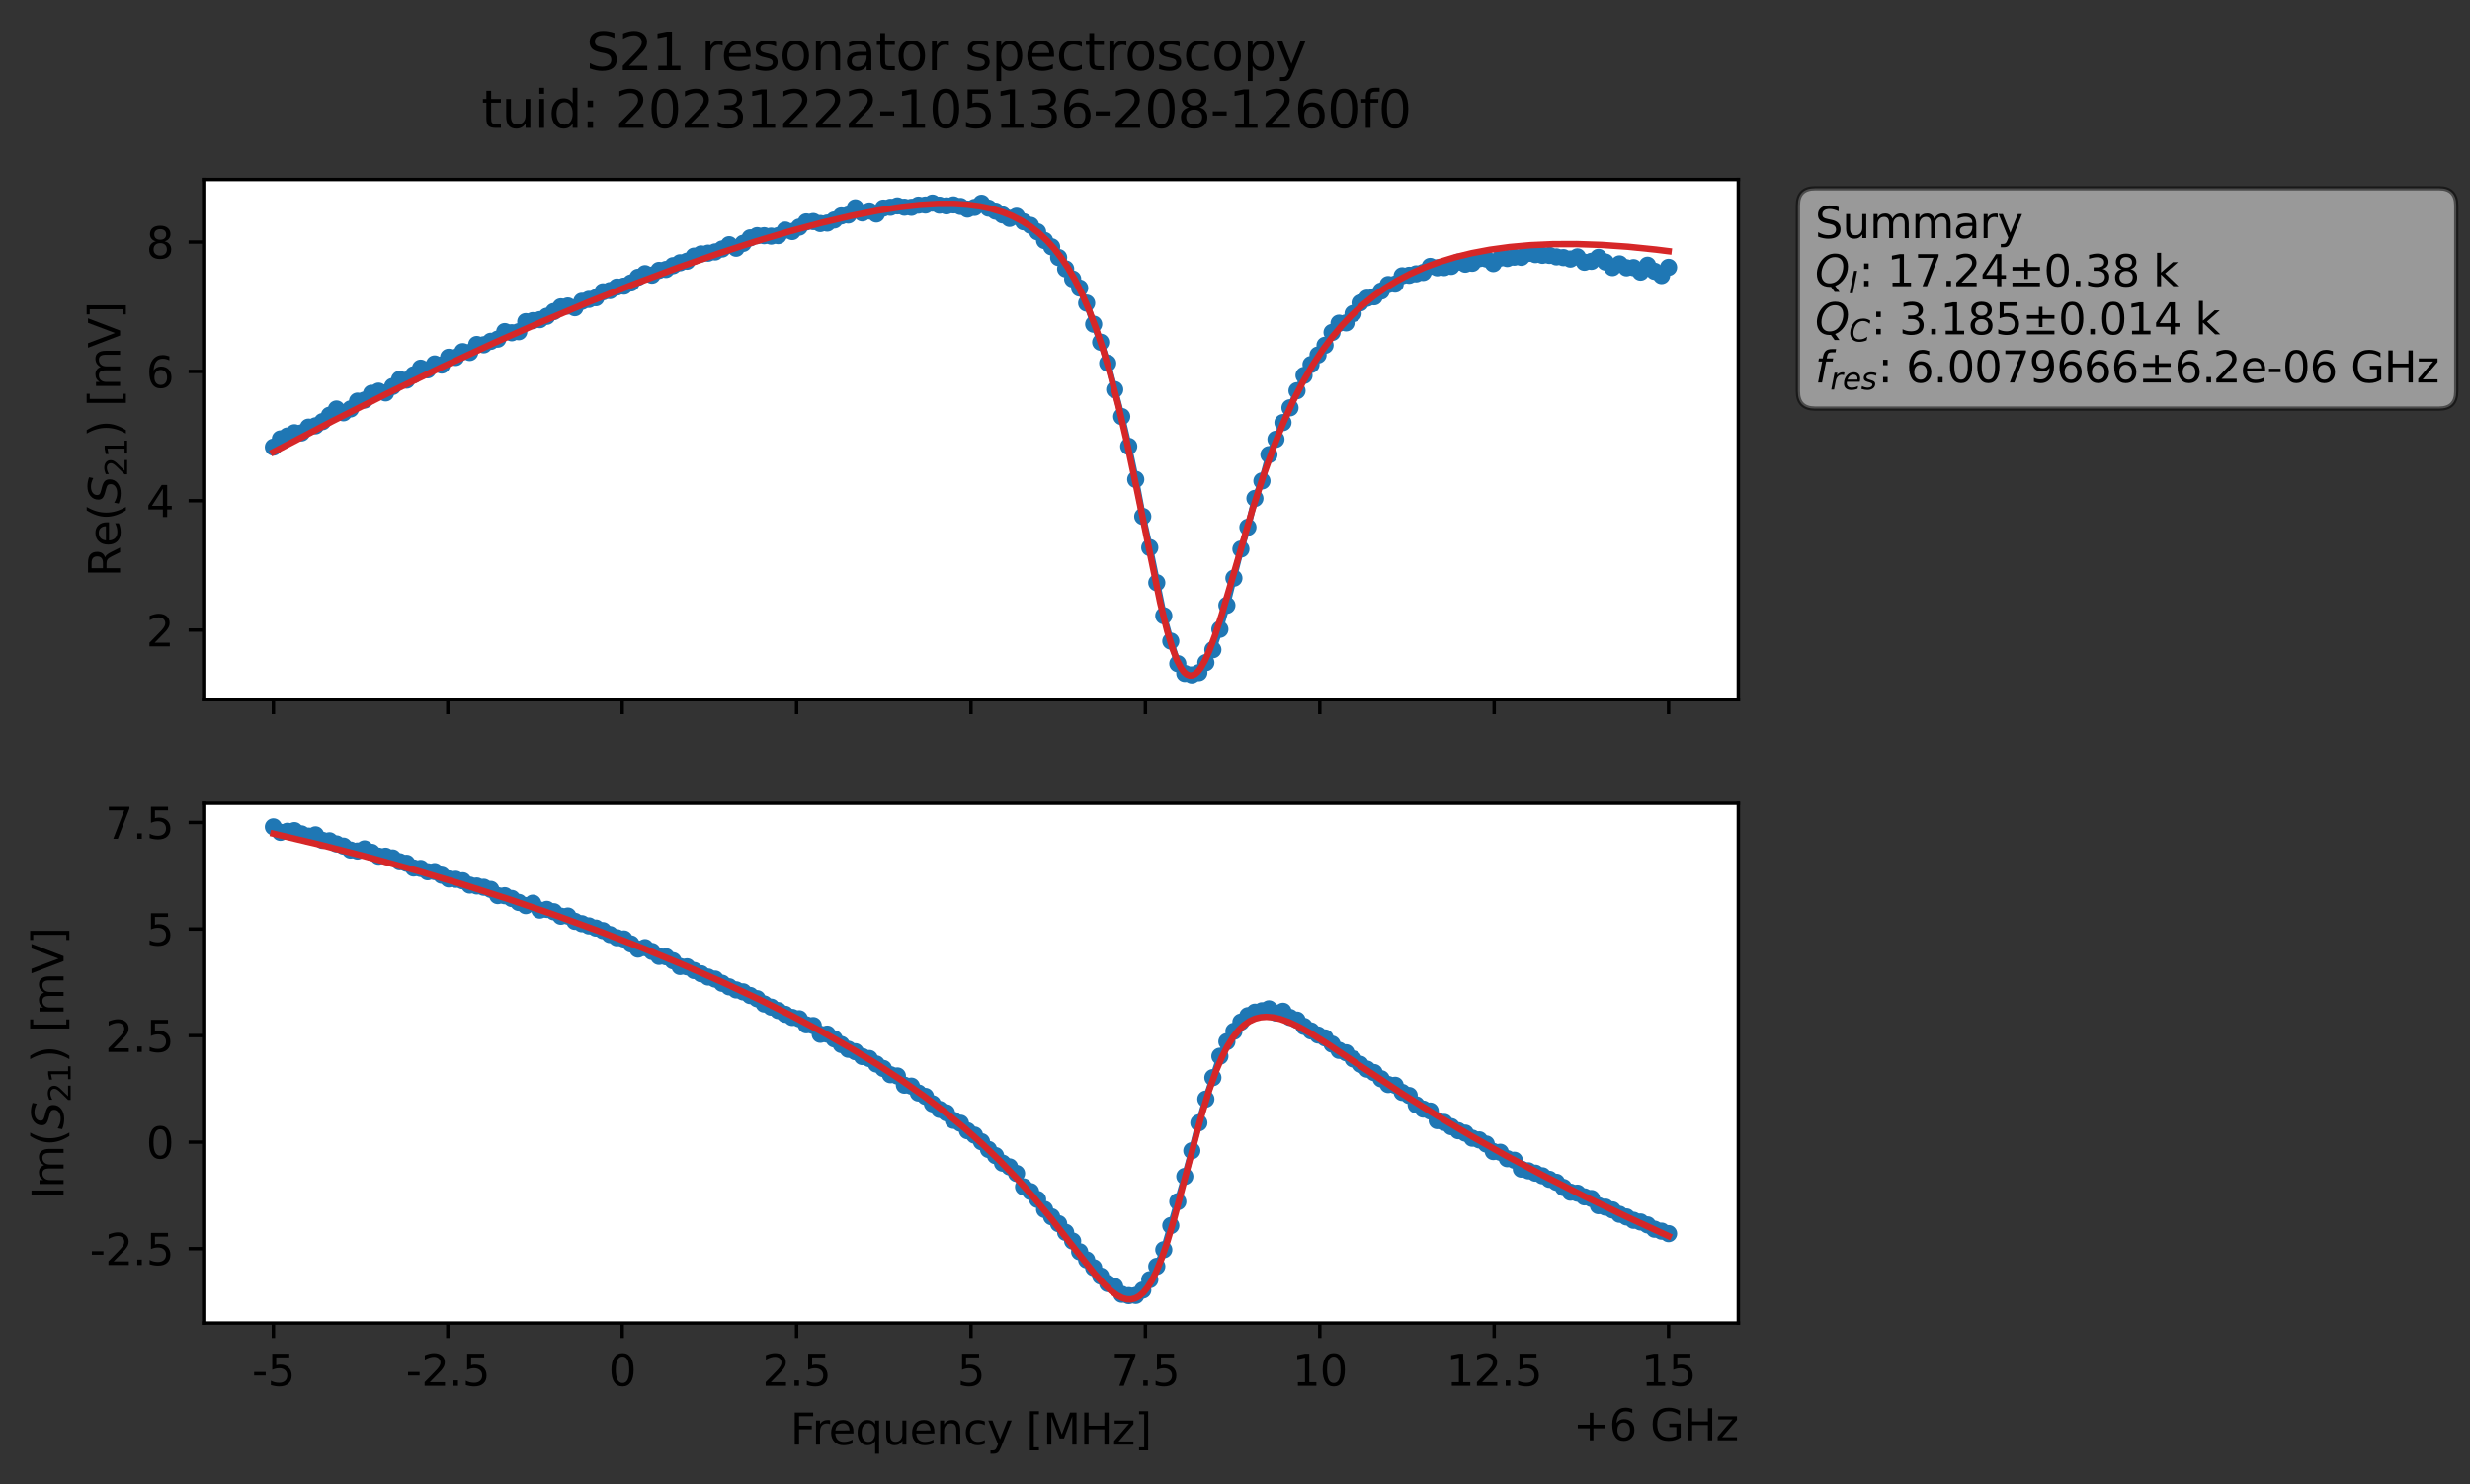 <?xml version="1.0" encoding="utf-8" standalone="no"?>
<!DOCTYPE svg PUBLIC "-//W3C//DTD SVG 1.1//EN"
  "http://www.w3.org/Graphics/SVG/1.1/DTD/svg11.dtd">
<svg xmlns:xlink="http://www.w3.org/1999/xlink" width="574.765pt" height="345.428pt" viewBox="0 0 574.765 345.428" xmlns="http://www.w3.org/2000/svg" version="1.1">
 <rect x="0" y="0" width="574.765" height="345.428" fill="#333333" stroke="none"/>
 <defs>
  <style type="text/css">*{stroke-linejoin: round; stroke-linecap: butt}</style>
 </defs>
 <g id="figure_1">
  <g id="patch_1">
   <path d="M 0 345.428 
L 574.765 345.428 
L 574.765 -0 
L 0 -0 
L 0 345.428 
z
" style="fill: none; opacity: 0"/>
  </g>
  <g id="axes_1">
   <g id="patch_2">
    <path d="M 47.389 162.72 
L 404.509 162.72 
L 404.509 41.76 
L 47.389 41.76 
z
" style="fill: #ffffff"/>
   </g>
   <g id="matplotlib.axis_1">
    <g id="xtick_1">
     <g id="line2d_1">
      <defs>
       <path id="mf956eb727f" d="M 0 0 
L 0 3.5 
" style="stroke: #000000; stroke-width: 0.8"/>
      </defs>
      <g>
       <use xlink:href="#mf956eb727f" x="63.622" y="162.72" style="stroke: #000000; stroke-width: 0.8"/>
      </g>
     </g>
    </g>
    <g id="xtick_2">
     <g id="line2d_2">
      <g>
       <use xlink:href="#mf956eb727f" x="104.204" y="162.72" style="stroke: #000000; stroke-width: 0.8"/>
      </g>
     </g>
    </g>
    <g id="xtick_3">
     <g id="line2d_3">
      <g>
       <use xlink:href="#mf956eb727f" x="144.785" y="162.72" style="stroke: #000000; stroke-width: 0.8"/>
      </g>
     </g>
    </g>
    <g id="xtick_4">
     <g id="line2d_4">
      <g>
       <use xlink:href="#mf956eb727f" x="185.367" y="162.72" style="stroke: #000000; stroke-width: 0.8"/>
      </g>
     </g>
    </g>
    <g id="xtick_5">
     <g id="line2d_5">
      <g>
       <use xlink:href="#mf956eb727f" x="225.949" y="162.72" style="stroke: #000000; stroke-width: 0.8"/>
      </g>
     </g>
    </g>
    <g id="xtick_6">
     <g id="line2d_6">
      <g>
       <use xlink:href="#mf956eb727f" x="266.531" y="162.72" style="stroke: #000000; stroke-width: 0.8"/>
      </g>
     </g>
    </g>
    <g id="xtick_7">
     <g id="line2d_7">
      <g>
       <use xlink:href="#mf956eb727f" x="307.113" y="162.72" style="stroke: #000000; stroke-width: 0.8"/>
      </g>
     </g>
    </g>
    <g id="xtick_8">
     <g id="line2d_8">
      <g>
       <use xlink:href="#mf956eb727f" x="347.695" y="162.72" style="stroke: #000000; stroke-width: 0.8"/>
      </g>
     </g>
    </g>
    <g id="xtick_9">
     <g id="line2d_9">
      <g>
       <use xlink:href="#mf956eb727f" x="388.276" y="162.72" style="stroke: #000000; stroke-width: 0.8"/>
      </g>
     </g>
    </g>
   </g>
   <g id="matplotlib.axis_2">
    <g id="ytick_1">
     <g id="line2d_10">
      <defs>
       <path id="m187694acd7" d="M 0 0 
L -3.5 0 
" style="stroke: #000000; stroke-width: 0.8"/>
      </defs>
      <g>
       <use xlink:href="#m187694acd7" x="47.389" y="146.616" style="stroke: #000000; stroke-width: 0.8"/>
      </g>
     </g>
     <g id="text_1">
      <!-- 2 -->
      <g transform="translate(34.027 150.415) scale(0.1 -0.1)">
       <defs>
        <path id="DejaVuSans-32" d="M 1228 531 
L 3431 531 
L 3431 0 
L 469 0 
L 469 531 
Q 828 903 1448 1529 
Q 2069 2156 2228 2338 
Q 2531 2678 2651 2914 
Q 2772 3150 2772 3378 
Q 2772 3750 2511 3984 
Q 2250 4219 1831 4219 
Q 1534 4219 1204 4116 
Q 875 4013 500 3803 
L 500 4441 
Q 881 4594 1212 4672 
Q 1544 4750 1819 4750 
Q 2544 4750 2975 4387 
Q 3406 4025 3406 3419 
Q 3406 3131 3298 2873 
Q 3191 2616 2906 2266 
Q 2828 2175 2409 1742 
Q 1991 1309 1228 531 
z
" transform="scale(0.016)"/>
       </defs>
       <use xlink:href="#DejaVuSans-32"/>
      </g>
     </g>
    </g>
    <g id="ytick_2">
     <g id="line2d_11">
      <g>
       <use xlink:href="#m187694acd7" x="47.389" y="116.52" style="stroke: #000000; stroke-width: 0.8"/>
      </g>
     </g>
     <g id="text_2">
      <!-- 4 -->
      <g transform="translate(34.027 120.319) scale(0.1 -0.1)">
       <defs>
        <path id="DejaVuSans-34" d="M 2419 4116 
L 825 1625 
L 2419 1625 
L 2419 4116 
z
M 2253 4666 
L 3047 4666 
L 3047 1625 
L 3713 1625 
L 3713 1100 
L 3047 1100 
L 3047 0 
L 2419 0 
L 2419 1100 
L 313 1100 
L 313 1709 
L 2253 4666 
z
" transform="scale(0.016)"/>
       </defs>
       <use xlink:href="#DejaVuSans-34"/>
      </g>
     </g>
    </g>
    <g id="ytick_3">
     <g id="line2d_12">
      <g>
       <use xlink:href="#m187694acd7" x="47.389" y="86.423" style="stroke: #000000; stroke-width: 0.8"/>
      </g>
     </g>
     <g id="text_3">
      <!-- 6 -->
      <g transform="translate(34.027 90.223) scale(0.1 -0.1)">
       <defs>
        <path id="DejaVuSans-36" d="M 2113 2584 
Q 1688 2584 1439 2293 
Q 1191 2003 1191 1497 
Q 1191 994 1439 701 
Q 1688 409 2113 409 
Q 2538 409 2786 701 
Q 3034 994 3034 1497 
Q 3034 2003 2786 2293 
Q 2538 2584 2113 2584 
z
M 3366 4563 
L 3366 3988 
Q 3128 4100 2886 4159 
Q 2644 4219 2406 4219 
Q 1781 4219 1451 3797 
Q 1122 3375 1075 2522 
Q 1259 2794 1537 2939 
Q 1816 3084 2150 3084 
Q 2853 3084 3261 2657 
Q 3669 2231 3669 1497 
Q 3669 778 3244 343 
Q 2819 -91 2113 -91 
Q 1303 -91 875 529 
Q 447 1150 447 2328 
Q 447 3434 972 4092 
Q 1497 4750 2381 4750 
Q 2619 4750 2861 4703 
Q 3103 4656 3366 4563 
z
" transform="scale(0.016)"/>
       </defs>
       <use xlink:href="#DejaVuSans-36"/>
      </g>
     </g>
    </g>
    <g id="ytick_4">
     <g id="line2d_13">
      <g>
       <use xlink:href="#m187694acd7" x="47.389" y="56.327" style="stroke: #000000; stroke-width: 0.8"/>
      </g>
     </g>
     <g id="text_4">
      <!-- 8 -->
      <g transform="translate(34.027 60.126) scale(0.1 -0.1)">
       <defs>
        <path id="DejaVuSans-38" d="M 2034 2216 
Q 1584 2216 1326 1975 
Q 1069 1734 1069 1313 
Q 1069 891 1326 650 
Q 1584 409 2034 409 
Q 2484 409 2743 651 
Q 3003 894 3003 1313 
Q 3003 1734 2745 1975 
Q 2488 2216 2034 2216 
z
M 1403 2484 
Q 997 2584 770 2862 
Q 544 3141 544 3541 
Q 544 4100 942 4425 
Q 1341 4750 2034 4750 
Q 2731 4750 3128 4425 
Q 3525 4100 3525 3541 
Q 3525 3141 3298 2862 
Q 3072 2584 2669 2484 
Q 3125 2378 3379 2068 
Q 3634 1759 3634 1313 
Q 3634 634 3220 271 
Q 2806 -91 2034 -91 
Q 1263 -91 848 271 
Q 434 634 434 1313 
Q 434 1759 690 2068 
Q 947 2378 1403 2484 
z
M 1172 3481 
Q 1172 3119 1398 2916 
Q 1625 2713 2034 2713 
Q 2441 2713 2670 2916 
Q 2900 3119 2900 3481 
Q 2900 3844 2670 4047 
Q 2441 4250 2034 4250 
Q 1625 4250 1398 4047 
Q 1172 3844 1172 3481 
z
" transform="scale(0.016)"/>
       </defs>
       <use xlink:href="#DejaVuSans-38"/>
      </g>
     </g>
    </g>
    <g id="text_5">
     <!-- Re$(S_{21})$ [mV] -->
     <g transform="translate(27.947 134.24) rotate(-90) scale(0.1 -0.1)">
      <defs>
       <path id="DejaVuSans-52" d="M 2841 2188 
Q 3044 2119 3236 1894 
Q 3428 1669 3622 1275 
L 4263 0 
L 3584 0 
L 2988 1197 
Q 2756 1666 2539 1819 
Q 2322 1972 1947 1972 
L 1259 1972 
L 1259 0 
L 628 0 
L 628 4666 
L 2053 4666 
Q 2853 4666 3247 4331 
Q 3641 3997 3641 3322 
Q 3641 2881 3436 2590 
Q 3231 2300 2841 2188 
z
M 1259 4147 
L 1259 2491 
L 2053 2491 
Q 2509 2491 2742 2702 
Q 2975 2913 2975 3322 
Q 2975 3731 2742 3939 
Q 2509 4147 2053 4147 
L 1259 4147 
z
" transform="scale(0.016)"/>
       <path id="DejaVuSans-65" d="M 3597 1894 
L 3597 1613 
L 953 1613 
Q 991 1019 1311 708 
Q 1631 397 2203 397 
Q 2534 397 2845 478 
Q 3156 559 3463 722 
L 3463 178 
Q 3153 47 2828 -22 
Q 2503 -91 2169 -91 
Q 1331 -91 842 396 
Q 353 884 353 1716 
Q 353 2575 817 3079 
Q 1281 3584 2069 3584 
Q 2775 3584 3186 3129 
Q 3597 2675 3597 1894 
z
M 3022 2063 
Q 3016 2534 2758 2815 
Q 2500 3097 2075 3097 
Q 1594 3097 1305 2825 
Q 1016 2553 972 2059 
L 3022 2063 
z
" transform="scale(0.016)"/>
       <path id="DejaVuSans-28" d="M 1984 4856 
Q 1566 4138 1362 3434 
Q 1159 2731 1159 2009 
Q 1159 1288 1364 580 
Q 1569 -128 1984 -844 
L 1484 -844 
Q 1016 -109 783 600 
Q 550 1309 550 2009 
Q 550 2706 781 3412 
Q 1013 4119 1484 4856 
L 1984 4856 
z
" transform="scale(0.016)"/>
       <path id="DejaVuSans-Oblique-53" d="M 3859 4513 
L 3738 3897 
Q 3422 4066 3111 4152 
Q 2800 4238 2509 4238 
Q 1944 4238 1609 3991 
Q 1275 3744 1275 3334 
Q 1275 3109 1398 2989 
Q 1522 2869 2034 2731 
L 2413 2638 
Q 3053 2472 3303 2217 
Q 3553 1963 3553 1503 
Q 3553 797 2998 353 
Q 2444 -91 1538 -91 
Q 1166 -91 791 -17 
Q 416 56 38 206 
L 166 856 
Q 513 641 861 531 
Q 1209 422 1556 422 
Q 2147 422 2503 684 
Q 2859 947 2859 1369 
Q 2859 1650 2717 1795 
Q 2575 1941 2106 2059 
L 1728 2156 
Q 1081 2325 845 2545 
Q 609 2766 609 3163 
Q 609 3859 1145 4304 
Q 1681 4750 2541 4750 
Q 2875 4750 3203 4690 
Q 3531 4631 3859 4513 
z
" transform="scale(0.016)"/>
       <path id="DejaVuSans-31" d="M 794 531 
L 1825 531 
L 1825 4091 
L 703 3866 
L 703 4441 
L 1819 4666 
L 2450 4666 
L 2450 531 
L 3481 531 
L 3481 0 
L 794 0 
L 794 531 
z
" transform="scale(0.016)"/>
       <path id="DejaVuSans-29" d="M 513 4856 
L 1013 4856 
Q 1481 4119 1714 3412 
Q 1947 2706 1947 2009 
Q 1947 1309 1714 600 
Q 1481 -109 1013 -844 
L 513 -844 
Q 928 -128 1133 580 
Q 1338 1288 1338 2009 
Q 1338 2731 1133 3434 
Q 928 4138 513 4856 
z
" transform="scale(0.016)"/>
       <path id="DejaVuSans-20" transform="scale(0.016)"/>
       <path id="DejaVuSans-5b" d="M 550 4863 
L 1875 4863 
L 1875 4416 
L 1125 4416 
L 1125 -397 
L 1875 -397 
L 1875 -844 
L 550 -844 
L 550 4863 
z
" transform="scale(0.016)"/>
       <path id="DejaVuSans-6d" d="M 3328 2828 
Q 3544 3216 3844 3400 
Q 4144 3584 4550 3584 
Q 5097 3584 5394 3201 
Q 5691 2819 5691 2113 
L 5691 0 
L 5113 0 
L 5113 2094 
Q 5113 2597 4934 2840 
Q 4756 3084 4391 3084 
Q 3944 3084 3684 2787 
Q 3425 2491 3425 1978 
L 3425 0 
L 2847 0 
L 2847 2094 
Q 2847 2600 2669 2842 
Q 2491 3084 2119 3084 
Q 1678 3084 1418 2786 
Q 1159 2488 1159 1978 
L 1159 0 
L 581 0 
L 581 3500 
L 1159 3500 
L 1159 2956 
Q 1356 3278 1631 3431 
Q 1906 3584 2284 3584 
Q 2666 3584 2933 3390 
Q 3200 3197 3328 2828 
z
" transform="scale(0.016)"/>
       <path id="DejaVuSans-56" d="M 1831 0 
L 50 4666 
L 709 4666 
L 2188 738 
L 3669 4666 
L 4325 4666 
L 2547 0 
L 1831 0 
z
" transform="scale(0.016)"/>
       <path id="DejaVuSans-5d" d="M 1947 4863 
L 1947 -844 
L 622 -844 
L 622 -397 
L 1369 -397 
L 1369 4416 
L 622 4416 
L 622 4863 
L 1947 4863 
z
" transform="scale(0.016)"/>
      </defs>
      <use xlink:href="#DejaVuSans-52" transform="translate(0 0.016)"/>
      <use xlink:href="#DejaVuSans-65" transform="translate(69.482 0.016)"/>
      <use xlink:href="#DejaVuSans-28" transform="translate(131.006 0.016)"/>
      <use xlink:href="#DejaVuSans-Oblique-53" transform="translate(170.02 0.016)"/>
      <use xlink:href="#DejaVuSans-32" transform="translate(233.496 -16.391) scale(0.7)"/>
      <use xlink:href="#DejaVuSans-31" transform="translate(278.032 -16.391) scale(0.7)"/>
      <use xlink:href="#DejaVuSans-29" transform="translate(325.303 0.016)"/>
      <use xlink:href="#DejaVuSans-20" transform="translate(364.316 0.016)"/>
      <use xlink:href="#DejaVuSans-5b" transform="translate(396.104 0.016)"/>
      <use xlink:href="#DejaVuSans-6d" transform="translate(435.117 0.016)"/>
      <use xlink:href="#DejaVuSans-56" transform="translate(532.529 0.016)"/>
      <use xlink:href="#DejaVuSans-5d" transform="translate(600.938 0.016)"/>
     </g>
    </g>
   </g>
   <g id="line2d_14">
    <path d="M 63.622 104.043 
L 65.253 102.135 
L 68.516 100.703 
L 70.148 100.738 
L 71.779 99.393 
L 73.41 99.091 
L 75.042 98.11 
L 78.305 95.177 
L 79.936 96.054 
L 81.568 95.157 
L 83.199 93.343 
L 84.83 93.093 
L 86.462 91.524 
L 88.093 91.021 
L 89.725 91.425 
L 91.356 89.933 
L 92.988 88.28 
L 94.619 88.449 
L 96.25 87.208 
L 97.882 85.667 
L 99.513 86.056 
L 101.145 84.684 
L 102.776 84.948 
L 104.408 83.127 
L 106.039 83.177 
L 107.67 81.826 
L 109.302 82.017 
L 110.933 80.162 
L 112.565 80.227 
L 114.196 79.418 
L 115.828 78.91 
L 117.459 77.157 
L 119.09 77.426 
L 120.722 77.18 
L 122.353 74.841 
L 125.616 74.382 
L 127.248 73.598 
L 130.51 71.404 
L 132.142 71.203 
L 133.773 71.598 
L 135.405 70.105 
L 138.668 69.278 
L 140.299 67.902 
L 141.93 67.613 
L 143.562 66.79 
L 145.193 66.582 
L 146.825 65.843 
L 148.456 64.527 
L 150.088 63.679 
L 151.719 64.023 
L 153.35 62.914 
L 154.982 62.7 
L 156.613 61.818 
L 158.245 61.139 
L 159.876 60.779 
L 161.508 59.601 
L 163.139 59.088 
L 166.402 58.621 
L 168.033 57.94 
L 169.665 56.942 
L 171.296 57.756 
L 172.928 56.63 
L 174.559 55.349 
L 176.19 54.839 
L 181.085 54.829 
L 182.716 53.543 
L 184.348 53.876 
L 185.979 52.853 
L 187.61 51.64 
L 189.242 51.555 
L 190.873 52.013 
L 192.505 51.909 
L 194.136 51.192 
L 195.768 50.244 
L 197.399 50.035 
L 199.03 48.352 
L 200.662 49.551 
L 202.293 49.093 
L 203.925 49.802 
L 205.556 48.423 
L 207.188 48.234 
L 208.819 47.91 
L 210.45 48.216 
L 212.082 48.241 
L 213.713 47.734 
L 215.345 47.714 
L 216.976 47.258 
L 218.608 47.74 
L 220.239 47.905 
L 221.87 47.679 
L 223.502 48.035 
L 225.133 48.661 
L 226.765 48.265 
L 228.396 47.295 
L 230.028 48.435 
L 231.659 49.133 
L 234.922 50.817 
L 236.553 50.325 
L 238.185 51.61 
L 239.816 52.445 
L 241.448 53.947 
L 243.079 55.968 
L 244.711 57.434 
L 249.605 64.916 
L 251.236 67.028 
L 252.868 70.533 
L 254.499 75.438 
L 256.131 79.638 
L 257.762 84.521 
L 261.025 96.934 
L 262.656 103.872 
L 264.288 111.563 
L 265.919 120.177 
L 267.551 127.422 
L 270.813 143.284 
L 272.445 149.19 
L 274.076 154.432 
L 275.708 156.719 
L 277.339 157.06 
L 278.971 156.535 
L 280.602 154.196 
L 282.233 151.193 
L 283.865 146.436 
L 285.496 140.855 
L 288.759 127.768 
L 290.391 122.694 
L 292.022 115.984 
L 293.653 111.921 
L 295.285 105.794 
L 296.916 102.224 
L 298.548 98.337 
L 300.179 94.897 
L 301.811 90.918 
L 303.442 87.35 
L 305.073 84.819 
L 308.336 80.342 
L 309.968 77.357 
L 311.599 75.202 
L 313.231 75.131 
L 314.862 72.949 
L 316.493 70.481 
L 318.125 69.387 
L 319.756 69.057 
L 321.388 67.727 
L 323.019 66.21 
L 324.651 66.111 
L 326.282 64.17 
L 327.913 64.052 
L 331.176 63.4 
L 332.808 61.99 
L 334.439 62.307 
L 336.071 62.265 
L 337.702 61.987 
L 339.333 60.981 
L 340.965 61.472 
L 342.596 61.262 
L 344.228 60.181 
L 345.859 60.247 
L 347.491 61.337 
L 349.122 60.047 
L 350.753 60.151 
L 352.385 59.838 
L 354.016 59.876 
L 355.648 58.955 
L 357.279 59.238 
L 358.911 59.404 
L 360.542 59.423 
L 362.173 59.769 
L 363.805 59.938 
L 365.436 60.279 
L 367.068 59.768 
L 368.699 61.021 
L 370.331 60.808 
L 371.962 59.888 
L 373.593 60.975 
L 375.225 62.263 
L 376.856 61.403 
L 378.488 62.314 
L 380.119 62.276 
L 381.751 63.314 
L 383.382 61.709 
L 385.013 63.123 
L 386.645 64.12 
L 388.276 62.209 
L 388.276 62.209 
" clip-path="url(#p695487f7f4)" style="fill: none; stroke: #1f77b4; stroke-width: 1.5; stroke-linecap: square"/>
    <defs>
     <path id="md2ece03f43" d="M 0 1.5 
C 0.398 1.5 0.779 1.342 1.061 1.061 
C 1.342 0.779 1.5 0.398 1.5 0 
C 1.5 -0.398 1.342 -0.779 1.061 -1.061 
C 0.779 -1.342 0.398 -1.5 0 -1.5 
C -0.398 -1.5 -0.779 -1.342 -1.061 -1.061 
C -1.342 -0.779 -1.5 -0.398 -1.5 0 
C -1.5 0.398 -1.342 0.779 -1.061 1.061 
C -0.779 1.342 -0.398 1.5 0 1.5 
z
" style="stroke: #1f77b4"/>
    </defs>
    <g clip-path="url(#p695487f7f4)">
     <use xlink:href="#md2ece03f43" x="63.622" y="104.043" style="fill: #1f77b4; stroke: #1f77b4"/>
     <use xlink:href="#md2ece03f43" x="65.253" y="102.135" style="fill: #1f77b4; stroke: #1f77b4"/>
     <use xlink:href="#md2ece03f43" x="66.885" y="101.451" style="fill: #1f77b4; stroke: #1f77b4"/>
     <use xlink:href="#md2ece03f43" x="68.516" y="100.703" style="fill: #1f77b4; stroke: #1f77b4"/>
     <use xlink:href="#md2ece03f43" x="70.148" y="100.738" style="fill: #1f77b4; stroke: #1f77b4"/>
     <use xlink:href="#md2ece03f43" x="71.779" y="99.393" style="fill: #1f77b4; stroke: #1f77b4"/>
     <use xlink:href="#md2ece03f43" x="73.41" y="99.091" style="fill: #1f77b4; stroke: #1f77b4"/>
     <use xlink:href="#md2ece03f43" x="75.042" y="98.11" style="fill: #1f77b4; stroke: #1f77b4"/>
     <use xlink:href="#md2ece03f43" x="76.673" y="96.629" style="fill: #1f77b4; stroke: #1f77b4"/>
     <use xlink:href="#md2ece03f43" x="78.305" y="95.177" style="fill: #1f77b4; stroke: #1f77b4"/>
     <use xlink:href="#md2ece03f43" x="79.936" y="96.054" style="fill: #1f77b4; stroke: #1f77b4"/>
     <use xlink:href="#md2ece03f43" x="81.568" y="95.157" style="fill: #1f77b4; stroke: #1f77b4"/>
     <use xlink:href="#md2ece03f43" x="83.199" y="93.343" style="fill: #1f77b4; stroke: #1f77b4"/>
     <use xlink:href="#md2ece03f43" x="84.83" y="93.093" style="fill: #1f77b4; stroke: #1f77b4"/>
     <use xlink:href="#md2ece03f43" x="86.462" y="91.524" style="fill: #1f77b4; stroke: #1f77b4"/>
     <use xlink:href="#md2ece03f43" x="88.093" y="91.021" style="fill: #1f77b4; stroke: #1f77b4"/>
     <use xlink:href="#md2ece03f43" x="89.725" y="91.425" style="fill: #1f77b4; stroke: #1f77b4"/>
     <use xlink:href="#md2ece03f43" x="91.356" y="89.933" style="fill: #1f77b4; stroke: #1f77b4"/>
     <use xlink:href="#md2ece03f43" x="92.988" y="88.28" style="fill: #1f77b4; stroke: #1f77b4"/>
     <use xlink:href="#md2ece03f43" x="94.619" y="88.449" style="fill: #1f77b4; stroke: #1f77b4"/>
     <use xlink:href="#md2ece03f43" x="96.25" y="87.208" style="fill: #1f77b4; stroke: #1f77b4"/>
     <use xlink:href="#md2ece03f43" x="97.882" y="85.667" style="fill: #1f77b4; stroke: #1f77b4"/>
     <use xlink:href="#md2ece03f43" x="99.513" y="86.056" style="fill: #1f77b4; stroke: #1f77b4"/>
     <use xlink:href="#md2ece03f43" x="101.145" y="84.684" style="fill: #1f77b4; stroke: #1f77b4"/>
     <use xlink:href="#md2ece03f43" x="102.776" y="84.948" style="fill: #1f77b4; stroke: #1f77b4"/>
     <use xlink:href="#md2ece03f43" x="104.408" y="83.127" style="fill: #1f77b4; stroke: #1f77b4"/>
     <use xlink:href="#md2ece03f43" x="106.039" y="83.177" style="fill: #1f77b4; stroke: #1f77b4"/>
     <use xlink:href="#md2ece03f43" x="107.67" y="81.826" style="fill: #1f77b4; stroke: #1f77b4"/>
     <use xlink:href="#md2ece03f43" x="109.302" y="82.017" style="fill: #1f77b4; stroke: #1f77b4"/>
     <use xlink:href="#md2ece03f43" x="110.933" y="80.162" style="fill: #1f77b4; stroke: #1f77b4"/>
     <use xlink:href="#md2ece03f43" x="112.565" y="80.227" style="fill: #1f77b4; stroke: #1f77b4"/>
     <use xlink:href="#md2ece03f43" x="114.196" y="79.418" style="fill: #1f77b4; stroke: #1f77b4"/>
     <use xlink:href="#md2ece03f43" x="115.828" y="78.91" style="fill: #1f77b4; stroke: #1f77b4"/>
     <use xlink:href="#md2ece03f43" x="117.459" y="77.157" style="fill: #1f77b4; stroke: #1f77b4"/>
     <use xlink:href="#md2ece03f43" x="119.09" y="77.426" style="fill: #1f77b4; stroke: #1f77b4"/>
     <use xlink:href="#md2ece03f43" x="120.722" y="77.18" style="fill: #1f77b4; stroke: #1f77b4"/>
     <use xlink:href="#md2ece03f43" x="122.353" y="74.841" style="fill: #1f77b4; stroke: #1f77b4"/>
     <use xlink:href="#md2ece03f43" x="123.985" y="74.609" style="fill: #1f77b4; stroke: #1f77b4"/>
     <use xlink:href="#md2ece03f43" x="125.616" y="74.382" style="fill: #1f77b4; stroke: #1f77b4"/>
     <use xlink:href="#md2ece03f43" x="127.248" y="73.598" style="fill: #1f77b4; stroke: #1f77b4"/>
     <use xlink:href="#md2ece03f43" x="128.879" y="72.5" style="fill: #1f77b4; stroke: #1f77b4"/>
     <use xlink:href="#md2ece03f43" x="130.51" y="71.404" style="fill: #1f77b4; stroke: #1f77b4"/>
     <use xlink:href="#md2ece03f43" x="132.142" y="71.203" style="fill: #1f77b4; stroke: #1f77b4"/>
     <use xlink:href="#md2ece03f43" x="133.773" y="71.598" style="fill: #1f77b4; stroke: #1f77b4"/>
     <use xlink:href="#md2ece03f43" x="135.405" y="70.105" style="fill: #1f77b4; stroke: #1f77b4"/>
     <use xlink:href="#md2ece03f43" x="137.036" y="69.665" style="fill: #1f77b4; stroke: #1f77b4"/>
     <use xlink:href="#md2ece03f43" x="138.668" y="69.278" style="fill: #1f77b4; stroke: #1f77b4"/>
     <use xlink:href="#md2ece03f43" x="140.299" y="67.902" style="fill: #1f77b4; stroke: #1f77b4"/>
     <use xlink:href="#md2ece03f43" x="141.93" y="67.613" style="fill: #1f77b4; stroke: #1f77b4"/>
     <use xlink:href="#md2ece03f43" x="143.562" y="66.79" style="fill: #1f77b4; stroke: #1f77b4"/>
     <use xlink:href="#md2ece03f43" x="145.193" y="66.582" style="fill: #1f77b4; stroke: #1f77b4"/>
     <use xlink:href="#md2ece03f43" x="146.825" y="65.843" style="fill: #1f77b4; stroke: #1f77b4"/>
     <use xlink:href="#md2ece03f43" x="148.456" y="64.527" style="fill: #1f77b4; stroke: #1f77b4"/>
     <use xlink:href="#md2ece03f43" x="150.088" y="63.679" style="fill: #1f77b4; stroke: #1f77b4"/>
     <use xlink:href="#md2ece03f43" x="151.719" y="64.023" style="fill: #1f77b4; stroke: #1f77b4"/>
     <use xlink:href="#md2ece03f43" x="153.35" y="62.914" style="fill: #1f77b4; stroke: #1f77b4"/>
     <use xlink:href="#md2ece03f43" x="154.982" y="62.7" style="fill: #1f77b4; stroke: #1f77b4"/>
     <use xlink:href="#md2ece03f43" x="156.613" y="61.818" style="fill: #1f77b4; stroke: #1f77b4"/>
     <use xlink:href="#md2ece03f43" x="158.245" y="61.139" style="fill: #1f77b4; stroke: #1f77b4"/>
     <use xlink:href="#md2ece03f43" x="159.876" y="60.779" style="fill: #1f77b4; stroke: #1f77b4"/>
     <use xlink:href="#md2ece03f43" x="161.508" y="59.601" style="fill: #1f77b4; stroke: #1f77b4"/>
     <use xlink:href="#md2ece03f43" x="163.139" y="59.088" style="fill: #1f77b4; stroke: #1f77b4"/>
     <use xlink:href="#md2ece03f43" x="164.77" y="58.908" style="fill: #1f77b4; stroke: #1f77b4"/>
     <use xlink:href="#md2ece03f43" x="166.402" y="58.621" style="fill: #1f77b4; stroke: #1f77b4"/>
     <use xlink:href="#md2ece03f43" x="168.033" y="57.94" style="fill: #1f77b4; stroke: #1f77b4"/>
     <use xlink:href="#md2ece03f43" x="169.665" y="56.942" style="fill: #1f77b4; stroke: #1f77b4"/>
     <use xlink:href="#md2ece03f43" x="171.296" y="57.756" style="fill: #1f77b4; stroke: #1f77b4"/>
     <use xlink:href="#md2ece03f43" x="172.928" y="56.63" style="fill: #1f77b4; stroke: #1f77b4"/>
     <use xlink:href="#md2ece03f43" x="174.559" y="55.349" style="fill: #1f77b4; stroke: #1f77b4"/>
     <use xlink:href="#md2ece03f43" x="176.19" y="54.839" style="fill: #1f77b4; stroke: #1f77b4"/>
     <use xlink:href="#md2ece03f43" x="177.822" y="54.847" style="fill: #1f77b4; stroke: #1f77b4"/>
     <use xlink:href="#md2ece03f43" x="179.453" y="54.946" style="fill: #1f77b4; stroke: #1f77b4"/>
     <use xlink:href="#md2ece03f43" x="181.085" y="54.829" style="fill: #1f77b4; stroke: #1f77b4"/>
     <use xlink:href="#md2ece03f43" x="182.716" y="53.543" style="fill: #1f77b4; stroke: #1f77b4"/>
     <use xlink:href="#md2ece03f43" x="184.348" y="53.876" style="fill: #1f77b4; stroke: #1f77b4"/>
     <use xlink:href="#md2ece03f43" x="185.979" y="52.853" style="fill: #1f77b4; stroke: #1f77b4"/>
     <use xlink:href="#md2ece03f43" x="187.61" y="51.64" style="fill: #1f77b4; stroke: #1f77b4"/>
     <use xlink:href="#md2ece03f43" x="189.242" y="51.555" style="fill: #1f77b4; stroke: #1f77b4"/>
     <use xlink:href="#md2ece03f43" x="190.873" y="52.013" style="fill: #1f77b4; stroke: #1f77b4"/>
     <use xlink:href="#md2ece03f43" x="192.505" y="51.909" style="fill: #1f77b4; stroke: #1f77b4"/>
     <use xlink:href="#md2ece03f43" x="194.136" y="51.192" style="fill: #1f77b4; stroke: #1f77b4"/>
     <use xlink:href="#md2ece03f43" x="195.768" y="50.244" style="fill: #1f77b4; stroke: #1f77b4"/>
     <use xlink:href="#md2ece03f43" x="197.399" y="50.035" style="fill: #1f77b4; stroke: #1f77b4"/>
     <use xlink:href="#md2ece03f43" x="199.03" y="48.352" style="fill: #1f77b4; stroke: #1f77b4"/>
     <use xlink:href="#md2ece03f43" x="200.662" y="49.551" style="fill: #1f77b4; stroke: #1f77b4"/>
     <use xlink:href="#md2ece03f43" x="202.293" y="49.093" style="fill: #1f77b4; stroke: #1f77b4"/>
     <use xlink:href="#md2ece03f43" x="203.925" y="49.802" style="fill: #1f77b4; stroke: #1f77b4"/>
     <use xlink:href="#md2ece03f43" x="205.556" y="48.423" style="fill: #1f77b4; stroke: #1f77b4"/>
     <use xlink:href="#md2ece03f43" x="207.188" y="48.234" style="fill: #1f77b4; stroke: #1f77b4"/>
     <use xlink:href="#md2ece03f43" x="208.819" y="47.91" style="fill: #1f77b4; stroke: #1f77b4"/>
     <use xlink:href="#md2ece03f43" x="210.45" y="48.216" style="fill: #1f77b4; stroke: #1f77b4"/>
     <use xlink:href="#md2ece03f43" x="212.082" y="48.241" style="fill: #1f77b4; stroke: #1f77b4"/>
     <use xlink:href="#md2ece03f43" x="213.713" y="47.734" style="fill: #1f77b4; stroke: #1f77b4"/>
     <use xlink:href="#md2ece03f43" x="215.345" y="47.714" style="fill: #1f77b4; stroke: #1f77b4"/>
     <use xlink:href="#md2ece03f43" x="216.976" y="47.258" style="fill: #1f77b4; stroke: #1f77b4"/>
     <use xlink:href="#md2ece03f43" x="218.608" y="47.74" style="fill: #1f77b4; stroke: #1f77b4"/>
     <use xlink:href="#md2ece03f43" x="220.239" y="47.905" style="fill: #1f77b4; stroke: #1f77b4"/>
     <use xlink:href="#md2ece03f43" x="221.87" y="47.679" style="fill: #1f77b4; stroke: #1f77b4"/>
     <use xlink:href="#md2ece03f43" x="223.502" y="48.035" style="fill: #1f77b4; stroke: #1f77b4"/>
     <use xlink:href="#md2ece03f43" x="225.133" y="48.661" style="fill: #1f77b4; stroke: #1f77b4"/>
     <use xlink:href="#md2ece03f43" x="226.765" y="48.265" style="fill: #1f77b4; stroke: #1f77b4"/>
     <use xlink:href="#md2ece03f43" x="228.396" y="47.295" style="fill: #1f77b4; stroke: #1f77b4"/>
     <use xlink:href="#md2ece03f43" x="230.028" y="48.435" style="fill: #1f77b4; stroke: #1f77b4"/>
     <use xlink:href="#md2ece03f43" x="231.659" y="49.133" style="fill: #1f77b4; stroke: #1f77b4"/>
     <use xlink:href="#md2ece03f43" x="233.29" y="50.006" style="fill: #1f77b4; stroke: #1f77b4"/>
     <use xlink:href="#md2ece03f43" x="234.922" y="50.817" style="fill: #1f77b4; stroke: #1f77b4"/>
     <use xlink:href="#md2ece03f43" x="236.553" y="50.325" style="fill: #1f77b4; stroke: #1f77b4"/>
     <use xlink:href="#md2ece03f43" x="238.185" y="51.61" style="fill: #1f77b4; stroke: #1f77b4"/>
     <use xlink:href="#md2ece03f43" x="239.816" y="52.445" style="fill: #1f77b4; stroke: #1f77b4"/>
     <use xlink:href="#md2ece03f43" x="241.448" y="53.947" style="fill: #1f77b4; stroke: #1f77b4"/>
     <use xlink:href="#md2ece03f43" x="243.079" y="55.968" style="fill: #1f77b4; stroke: #1f77b4"/>
     <use xlink:href="#md2ece03f43" x="244.711" y="57.434" style="fill: #1f77b4; stroke: #1f77b4"/>
     <use xlink:href="#md2ece03f43" x="246.342" y="59.924" style="fill: #1f77b4; stroke: #1f77b4"/>
     <use xlink:href="#md2ece03f43" x="247.973" y="62.563" style="fill: #1f77b4; stroke: #1f77b4"/>
     <use xlink:href="#md2ece03f43" x="249.605" y="64.916" style="fill: #1f77b4; stroke: #1f77b4"/>
     <use xlink:href="#md2ece03f43" x="251.236" y="67.028" style="fill: #1f77b4; stroke: #1f77b4"/>
     <use xlink:href="#md2ece03f43" x="252.868" y="70.533" style="fill: #1f77b4; stroke: #1f77b4"/>
     <use xlink:href="#md2ece03f43" x="254.499" y="75.438" style="fill: #1f77b4; stroke: #1f77b4"/>
     <use xlink:href="#md2ece03f43" x="256.131" y="79.638" style="fill: #1f77b4; stroke: #1f77b4"/>
     <use xlink:href="#md2ece03f43" x="257.762" y="84.521" style="fill: #1f77b4; stroke: #1f77b4"/>
     <use xlink:href="#md2ece03f43" x="259.393" y="90.649" style="fill: #1f77b4; stroke: #1f77b4"/>
     <use xlink:href="#md2ece03f43" x="261.025" y="96.934" style="fill: #1f77b4; stroke: #1f77b4"/>
     <use xlink:href="#md2ece03f43" x="262.656" y="103.872" style="fill: #1f77b4; stroke: #1f77b4"/>
     <use xlink:href="#md2ece03f43" x="264.288" y="111.563" style="fill: #1f77b4; stroke: #1f77b4"/>
     <use xlink:href="#md2ece03f43" x="265.919" y="120.177" style="fill: #1f77b4; stroke: #1f77b4"/>
     <use xlink:href="#md2ece03f43" x="267.551" y="127.422" style="fill: #1f77b4; stroke: #1f77b4"/>
     <use xlink:href="#md2ece03f43" x="269.182" y="135.601" style="fill: #1f77b4; stroke: #1f77b4"/>
     <use xlink:href="#md2ece03f43" x="270.813" y="143.284" style="fill: #1f77b4; stroke: #1f77b4"/>
     <use xlink:href="#md2ece03f43" x="272.445" y="149.19" style="fill: #1f77b4; stroke: #1f77b4"/>
     <use xlink:href="#md2ece03f43" x="274.076" y="154.432" style="fill: #1f77b4; stroke: #1f77b4"/>
     <use xlink:href="#md2ece03f43" x="275.708" y="156.719" style="fill: #1f77b4; stroke: #1f77b4"/>
     <use xlink:href="#md2ece03f43" x="277.339" y="157.06" style="fill: #1f77b4; stroke: #1f77b4"/>
     <use xlink:href="#md2ece03f43" x="278.971" y="156.535" style="fill: #1f77b4; stroke: #1f77b4"/>
     <use xlink:href="#md2ece03f43" x="280.602" y="154.196" style="fill: #1f77b4; stroke: #1f77b4"/>
     <use xlink:href="#md2ece03f43" x="282.233" y="151.193" style="fill: #1f77b4; stroke: #1f77b4"/>
     <use xlink:href="#md2ece03f43" x="283.865" y="146.436" style="fill: #1f77b4; stroke: #1f77b4"/>
     <use xlink:href="#md2ece03f43" x="285.496" y="140.855" style="fill: #1f77b4; stroke: #1f77b4"/>
     <use xlink:href="#md2ece03f43" x="287.128" y="134.532" style="fill: #1f77b4; stroke: #1f77b4"/>
     <use xlink:href="#md2ece03f43" x="288.759" y="127.768" style="fill: #1f77b4; stroke: #1f77b4"/>
     <use xlink:href="#md2ece03f43" x="290.391" y="122.694" style="fill: #1f77b4; stroke: #1f77b4"/>
     <use xlink:href="#md2ece03f43" x="292.022" y="115.984" style="fill: #1f77b4; stroke: #1f77b4"/>
     <use xlink:href="#md2ece03f43" x="293.653" y="111.921" style="fill: #1f77b4; stroke: #1f77b4"/>
     <use xlink:href="#md2ece03f43" x="295.285" y="105.794" style="fill: #1f77b4; stroke: #1f77b4"/>
     <use xlink:href="#md2ece03f43" x="296.916" y="102.224" style="fill: #1f77b4; stroke: #1f77b4"/>
     <use xlink:href="#md2ece03f43" x="298.548" y="98.337" style="fill: #1f77b4; stroke: #1f77b4"/>
     <use xlink:href="#md2ece03f43" x="300.179" y="94.897" style="fill: #1f77b4; stroke: #1f77b4"/>
     <use xlink:href="#md2ece03f43" x="301.811" y="90.918" style="fill: #1f77b4; stroke: #1f77b4"/>
     <use xlink:href="#md2ece03f43" x="303.442" y="87.35" style="fill: #1f77b4; stroke: #1f77b4"/>
     <use xlink:href="#md2ece03f43" x="305.073" y="84.819" style="fill: #1f77b4; stroke: #1f77b4"/>
     <use xlink:href="#md2ece03f43" x="306.705" y="82.604" style="fill: #1f77b4; stroke: #1f77b4"/>
     <use xlink:href="#md2ece03f43" x="308.336" y="80.342" style="fill: #1f77b4; stroke: #1f77b4"/>
     <use xlink:href="#md2ece03f43" x="309.968" y="77.357" style="fill: #1f77b4; stroke: #1f77b4"/>
     <use xlink:href="#md2ece03f43" x="311.599" y="75.202" style="fill: #1f77b4; stroke: #1f77b4"/>
     <use xlink:href="#md2ece03f43" x="313.231" y="75.131" style="fill: #1f77b4; stroke: #1f77b4"/>
     <use xlink:href="#md2ece03f43" x="314.862" y="72.949" style="fill: #1f77b4; stroke: #1f77b4"/>
     <use xlink:href="#md2ece03f43" x="316.493" y="70.481" style="fill: #1f77b4; stroke: #1f77b4"/>
     <use xlink:href="#md2ece03f43" x="318.125" y="69.387" style="fill: #1f77b4; stroke: #1f77b4"/>
     <use xlink:href="#md2ece03f43" x="319.756" y="69.057" style="fill: #1f77b4; stroke: #1f77b4"/>
     <use xlink:href="#md2ece03f43" x="321.388" y="67.727" style="fill: #1f77b4; stroke: #1f77b4"/>
     <use xlink:href="#md2ece03f43" x="323.019" y="66.21" style="fill: #1f77b4; stroke: #1f77b4"/>
     <use xlink:href="#md2ece03f43" x="324.651" y="66.111" style="fill: #1f77b4; stroke: #1f77b4"/>
     <use xlink:href="#md2ece03f43" x="326.282" y="64.17" style="fill: #1f77b4; stroke: #1f77b4"/>
     <use xlink:href="#md2ece03f43" x="327.913" y="64.052" style="fill: #1f77b4; stroke: #1f77b4"/>
     <use xlink:href="#md2ece03f43" x="329.545" y="63.717" style="fill: #1f77b4; stroke: #1f77b4"/>
     <use xlink:href="#md2ece03f43" x="331.176" y="63.4" style="fill: #1f77b4; stroke: #1f77b4"/>
     <use xlink:href="#md2ece03f43" x="332.808" y="61.99" style="fill: #1f77b4; stroke: #1f77b4"/>
     <use xlink:href="#md2ece03f43" x="334.439" y="62.307" style="fill: #1f77b4; stroke: #1f77b4"/>
     <use xlink:href="#md2ece03f43" x="336.071" y="62.265" style="fill: #1f77b4; stroke: #1f77b4"/>
     <use xlink:href="#md2ece03f43" x="337.702" y="61.987" style="fill: #1f77b4; stroke: #1f77b4"/>
     <use xlink:href="#md2ece03f43" x="339.333" y="60.981" style="fill: #1f77b4; stroke: #1f77b4"/>
     <use xlink:href="#md2ece03f43" x="340.965" y="61.472" style="fill: #1f77b4; stroke: #1f77b4"/>
     <use xlink:href="#md2ece03f43" x="342.596" y="61.262" style="fill: #1f77b4; stroke: #1f77b4"/>
     <use xlink:href="#md2ece03f43" x="344.228" y="60.181" style="fill: #1f77b4; stroke: #1f77b4"/>
     <use xlink:href="#md2ece03f43" x="345.859" y="60.247" style="fill: #1f77b4; stroke: #1f77b4"/>
     <use xlink:href="#md2ece03f43" x="347.491" y="61.337" style="fill: #1f77b4; stroke: #1f77b4"/>
     <use xlink:href="#md2ece03f43" x="349.122" y="60.047" style="fill: #1f77b4; stroke: #1f77b4"/>
     <use xlink:href="#md2ece03f43" x="350.753" y="60.151" style="fill: #1f77b4; stroke: #1f77b4"/>
     <use xlink:href="#md2ece03f43" x="352.385" y="59.838" style="fill: #1f77b4; stroke: #1f77b4"/>
     <use xlink:href="#md2ece03f43" x="354.016" y="59.876" style="fill: #1f77b4; stroke: #1f77b4"/>
     <use xlink:href="#md2ece03f43" x="355.648" y="58.955" style="fill: #1f77b4; stroke: #1f77b4"/>
     <use xlink:href="#md2ece03f43" x="357.279" y="59.238" style="fill: #1f77b4; stroke: #1f77b4"/>
     <use xlink:href="#md2ece03f43" x="358.911" y="59.404" style="fill: #1f77b4; stroke: #1f77b4"/>
     <use xlink:href="#md2ece03f43" x="360.542" y="59.423" style="fill: #1f77b4; stroke: #1f77b4"/>
     <use xlink:href="#md2ece03f43" x="362.173" y="59.769" style="fill: #1f77b4; stroke: #1f77b4"/>
     <use xlink:href="#md2ece03f43" x="363.805" y="59.938" style="fill: #1f77b4; stroke: #1f77b4"/>
     <use xlink:href="#md2ece03f43" x="365.436" y="60.279" style="fill: #1f77b4; stroke: #1f77b4"/>
     <use xlink:href="#md2ece03f43" x="367.068" y="59.768" style="fill: #1f77b4; stroke: #1f77b4"/>
     <use xlink:href="#md2ece03f43" x="368.699" y="61.021" style="fill: #1f77b4; stroke: #1f77b4"/>
     <use xlink:href="#md2ece03f43" x="370.331" y="60.808" style="fill: #1f77b4; stroke: #1f77b4"/>
     <use xlink:href="#md2ece03f43" x="371.962" y="59.888" style="fill: #1f77b4; stroke: #1f77b4"/>
     <use xlink:href="#md2ece03f43" x="373.593" y="60.975" style="fill: #1f77b4; stroke: #1f77b4"/>
     <use xlink:href="#md2ece03f43" x="375.225" y="62.263" style="fill: #1f77b4; stroke: #1f77b4"/>
     <use xlink:href="#md2ece03f43" x="376.856" y="61.403" style="fill: #1f77b4; stroke: #1f77b4"/>
     <use xlink:href="#md2ece03f43" x="378.488" y="62.314" style="fill: #1f77b4; stroke: #1f77b4"/>
     <use xlink:href="#md2ece03f43" x="380.119" y="62.276" style="fill: #1f77b4; stroke: #1f77b4"/>
     <use xlink:href="#md2ece03f43" x="381.751" y="63.314" style="fill: #1f77b4; stroke: #1f77b4"/>
     <use xlink:href="#md2ece03f43" x="383.382" y="61.709" style="fill: #1f77b4; stroke: #1f77b4"/>
     <use xlink:href="#md2ece03f43" x="385.013" y="63.123" style="fill: #1f77b4; stroke: #1f77b4"/>
     <use xlink:href="#md2ece03f43" x="386.645" y="64.12" style="fill: #1f77b4; stroke: #1f77b4"/>
     <use xlink:href="#md2ece03f43" x="388.276" y="62.209" style="fill: #1f77b4; stroke: #1f77b4"/>
    </g>
   </g>
   <g id="line2d_15">
    <path d="M 63.622 105.182 
L 77.271 98.041 
L 90.27 91.488 
L 102.619 85.508 
L 114.644 79.933 
L 126.018 74.903 
L 137.067 70.259 
L 147.467 66.125 
L 157.541 62.355 
L 166.965 59.06 
L 175.74 56.216 
L 183.864 53.805 
L 191.339 51.807 
L 198.163 50.209 
L 204.338 48.993 
L 209.538 48.185 
L 214.087 47.682 
L 218.312 47.434 
L 221.887 47.43 
L 225.137 47.633 
L 228.061 48.023 
L 230.661 48.572 
L 233.261 49.353 
L 235.536 50.266 
L 237.811 51.437 
L 239.761 52.684 
L 241.711 54.199 
L 243.66 56.026 
L 245.285 57.828 
L 246.91 59.923 
L 248.535 62.353 
L 250.16 65.164 
L 251.785 68.409 
L 253.41 72.141 
L 255.035 76.415 
L 256.66 81.285 
L 258.285 86.792 
L 260.234 94.272 
L 262.184 102.675 
L 264.459 113.453 
L 269.984 140.316 
L 271.609 146.854 
L 272.909 151.116 
L 273.884 153.629 
L 274.858 155.497 
L 275.508 156.368 
L 276.158 156.936 
L 276.808 157.201 
L 277.458 157.17 
L 278.108 156.853 
L 278.758 156.263 
L 279.408 155.418 
L 280.383 153.713 
L 281.358 151.55 
L 282.658 148.084 
L 284.283 143.067 
L 286.883 134.195 
L 291.432 118.612 
L 294.032 110.546 
L 296.307 104.186 
L 298.582 98.494 
L 300.857 93.438 
L 303.132 88.968 
L 305.407 85.022 
L 307.681 81.543 
L 309.956 78.472 
L 312.231 75.76 
L 314.506 73.361 
L 317.106 70.955 
L 319.706 68.858 
L 322.305 67.028 
L 325.23 65.246 
L 328.155 63.716 
L 331.405 62.271 
L 334.98 60.947 
L 338.554 59.86 
L 342.454 58.908 
L 346.679 58.111 
L 351.229 57.487 
L 356.103 57.052 
L 361.303 56.817 
L 366.828 56.793 
L 372.677 56.989 
L 378.852 57.414 
L 385.352 58.078 
L 388.276 58.443 
L 388.276 58.443 
" clip-path="url(#p695487f7f4)" style="fill: none; stroke: #d62728; stroke-width: 1.5; stroke-linecap: square"/>
   </g>
   <g id="patch_3">
    <path d="M 47.389 162.72 
L 47.389 41.76 
" style="fill: none; stroke: #000000; stroke-width: 0.8; stroke-linejoin: miter; stroke-linecap: square"/>
   </g>
   <g id="patch_4">
    <path d="M 404.509 162.72 
L 404.509 41.76 
" style="fill: none; stroke: #000000; stroke-width: 0.8; stroke-linejoin: miter; stroke-linecap: square"/>
   </g>
   <g id="patch_5">
    <path d="M 47.389 162.72 
L 404.509 162.72 
" style="fill: none; stroke: #000000; stroke-width: 0.8; stroke-linejoin: miter; stroke-linecap: square"/>
   </g>
   <g id="patch_6">
    <path d="M 47.389 41.76 
L 404.509 41.76 
" style="fill: none; stroke: #000000; stroke-width: 0.8; stroke-linejoin: miter; stroke-linecap: square"/>
   </g>
   <g id="text_6">
    <g id="patch_7">
     <path d="M 422.365 95.08 
L 567.565 95.08 
Q 571.565 95.08 571.565 91.08 
L 571.565 47.808 
Q 571.565 43.808 567.565 43.808 
L 422.365 43.808 
Q 418.365 43.808 418.365 47.808 
L 418.365 91.08 
Q 418.365 95.08 422.365 95.08 
z
" style="fill: #ffffff; opacity: 0.5; stroke: #000000; stroke-linejoin: miter"/>
    </g>
    <!-- Summary -->
    <g transform="translate(422.365 55.406) scale(0.1 -0.1)">
     <defs>
      <path id="DejaVuSans-53" d="M 3425 4513 
L 3425 3897 
Q 3066 4069 2747 4153 
Q 2428 4238 2131 4238 
Q 1616 4238 1336 4038 
Q 1056 3838 1056 3469 
Q 1056 3159 1242 3001 
Q 1428 2844 1947 2747 
L 2328 2669 
Q 3034 2534 3370 2195 
Q 3706 1856 3706 1288 
Q 3706 609 3251 259 
Q 2797 -91 1919 -91 
Q 1588 -91 1214 -16 
Q 841 59 441 206 
L 441 856 
Q 825 641 1194 531 
Q 1563 422 1919 422 
Q 2459 422 2753 634 
Q 3047 847 3047 1241 
Q 3047 1584 2836 1778 
Q 2625 1972 2144 2069 
L 1759 2144 
Q 1053 2284 737 2584 
Q 422 2884 422 3419 
Q 422 4038 858 4394 
Q 1294 4750 2059 4750 
Q 2388 4750 2728 4690 
Q 3069 4631 3425 4513 
z
" transform="scale(0.016)"/>
      <path id="DejaVuSans-75" d="M 544 1381 
L 544 3500 
L 1119 3500 
L 1119 1403 
Q 1119 906 1312 657 
Q 1506 409 1894 409 
Q 2359 409 2629 706 
Q 2900 1003 2900 1516 
L 2900 3500 
L 3475 3500 
L 3475 0 
L 2900 0 
L 2900 538 
Q 2691 219 2414 64 
Q 2138 -91 1772 -91 
Q 1169 -91 856 284 
Q 544 659 544 1381 
z
M 1991 3584 
L 1991 3584 
z
" transform="scale(0.016)"/>
      <path id="DejaVuSans-61" d="M 2194 1759 
Q 1497 1759 1228 1600 
Q 959 1441 959 1056 
Q 959 750 1161 570 
Q 1363 391 1709 391 
Q 2188 391 2477 730 
Q 2766 1069 2766 1631 
L 2766 1759 
L 2194 1759 
z
M 3341 1997 
L 3341 0 
L 2766 0 
L 2766 531 
Q 2569 213 2275 61 
Q 1981 -91 1556 -91 
Q 1019 -91 701 211 
Q 384 513 384 1019 
Q 384 1609 779 1909 
Q 1175 2209 1959 2209 
L 2766 2209 
L 2766 2266 
Q 2766 2663 2505 2880 
Q 2244 3097 1772 3097 
Q 1472 3097 1187 3025 
Q 903 2953 641 2809 
L 641 3341 
Q 956 3463 1253 3523 
Q 1550 3584 1831 3584 
Q 2591 3584 2966 3190 
Q 3341 2797 3341 1997 
z
" transform="scale(0.016)"/>
      <path id="DejaVuSans-72" d="M 2631 2963 
Q 2534 3019 2420 3045 
Q 2306 3072 2169 3072 
Q 1681 3072 1420 2755 
Q 1159 2438 1159 1844 
L 1159 0 
L 581 0 
L 581 3500 
L 1159 3500 
L 1159 2956 
Q 1341 3275 1631 3429 
Q 1922 3584 2338 3584 
Q 2397 3584 2469 3576 
Q 2541 3569 2628 3553 
L 2631 2963 
z
" transform="scale(0.016)"/>
      <path id="DejaVuSans-79" d="M 2059 -325 
Q 1816 -950 1584 -1140 
Q 1353 -1331 966 -1331 
L 506 -1331 
L 506 -850 
L 844 -850 
Q 1081 -850 1212 -737 
Q 1344 -625 1503 -206 
L 1606 56 
L 191 3500 
L 800 3500 
L 1894 763 
L 2988 3500 
L 3597 3500 
L 2059 -325 
z
" transform="scale(0.016)"/>
     </defs>
     <use xlink:href="#DejaVuSans-53"/>
     <use xlink:href="#DejaVuSans-75" x="63.477"/>
     <use xlink:href="#DejaVuSans-6d" x="126.855"/>
     <use xlink:href="#DejaVuSans-6d" x="224.268"/>
     <use xlink:href="#DejaVuSans-61" x="321.68"/>
     <use xlink:href="#DejaVuSans-72" x="382.959"/>
     <use xlink:href="#DejaVuSans-79" x="424.072"/>
    </g>
    <!-- $Q_I$: 17.24$\pm$0.38 k -->
    <g transform="translate(422.365 66.604) scale(0.1 -0.1)">
     <defs>
      <path id="DejaVuSans-Oblique-51" d="M 2309 -84 
Q 2275 -88 2237 -89 
Q 2200 -91 2125 -91 
Q 1250 -91 756 411 
Q 263 913 263 1797 
Q 263 2319 452 2844 
Q 641 3369 978 3788 
Q 1369 4269 1858 4509 
Q 2347 4750 2938 4750 
Q 3794 4750 4287 4245 
Q 4781 3741 4781 2869 
Q 4781 1928 4265 1147 
Q 3750 366 2919 44 
L 3553 -825 
L 2847 -825 
L 2309 -84 
z
M 2919 4238 
Q 2400 4238 2003 3986 
Q 1606 3734 1313 3219 
Q 1125 2891 1026 2522 
Q 928 2153 928 1778 
Q 928 1128 1239 775 
Q 1550 422 2119 422 
Q 2631 422 3032 676 
Q 3434 931 3719 1434 
Q 3909 1772 4009 2142 
Q 4109 2513 4109 2881 
Q 4109 3528 3796 3883 
Q 3484 4238 2919 4238 
z
" transform="scale(0.016)"/>
      <path id="DejaVuSans-Oblique-49" d="M 1081 4666 
L 1716 4666 
L 806 0 
L 172 0 
L 1081 4666 
z
" transform="scale(0.016)"/>
      <path id="DejaVuSans-3a" d="M 750 794 
L 1409 794 
L 1409 0 
L 750 0 
L 750 794 
z
M 750 3309 
L 1409 3309 
L 1409 2516 
L 750 2516 
L 750 3309 
z
" transform="scale(0.016)"/>
      <path id="DejaVuSans-37" d="M 525 4666 
L 3525 4666 
L 3525 4397 
L 1831 0 
L 1172 0 
L 2766 4134 
L 525 4134 
L 525 4666 
z
" transform="scale(0.016)"/>
      <path id="DejaVuSans-2e" d="M 684 794 
L 1344 794 
L 1344 0 
L 684 0 
L 684 794 
z
" transform="scale(0.016)"/>
      <path id="DejaVuSans-b1" d="M 2944 4013 
L 2944 2803 
L 4684 2803 
L 4684 2272 
L 2944 2272 
L 2944 1063 
L 2419 1063 
L 2419 2272 
L 678 2272 
L 678 2803 
L 2419 2803 
L 2419 4013 
L 2944 4013 
z
M 678 531 
L 4684 531 
L 4684 0 
L 678 0 
L 678 531 
z
" transform="scale(0.016)"/>
      <path id="DejaVuSans-30" d="M 2034 4250 
Q 1547 4250 1301 3770 
Q 1056 3291 1056 2328 
Q 1056 1369 1301 889 
Q 1547 409 2034 409 
Q 2525 409 2770 889 
Q 3016 1369 3016 2328 
Q 3016 3291 2770 3770 
Q 2525 4250 2034 4250 
z
M 2034 4750 
Q 2819 4750 3233 4129 
Q 3647 3509 3647 2328 
Q 3647 1150 3233 529 
Q 2819 -91 2034 -91 
Q 1250 -91 836 529 
Q 422 1150 422 2328 
Q 422 3509 836 4129 
Q 1250 4750 2034 4750 
z
" transform="scale(0.016)"/>
      <path id="DejaVuSans-33" d="M 2597 2516 
Q 3050 2419 3304 2112 
Q 3559 1806 3559 1356 
Q 3559 666 3084 287 
Q 2609 -91 1734 -91 
Q 1441 -91 1130 -33 
Q 819 25 488 141 
L 488 750 
Q 750 597 1062 519 
Q 1375 441 1716 441 
Q 2309 441 2620 675 
Q 2931 909 2931 1356 
Q 2931 1769 2642 2001 
Q 2353 2234 1838 2234 
L 1294 2234 
L 1294 2753 
L 1863 2753 
Q 2328 2753 2575 2939 
Q 2822 3125 2822 3475 
Q 2822 3834 2567 4026 
Q 2313 4219 1838 4219 
Q 1578 4219 1281 4162 
Q 984 4106 628 3988 
L 628 4550 
Q 988 4650 1302 4700 
Q 1616 4750 1894 4750 
Q 2613 4750 3031 4423 
Q 3450 4097 3450 3541 
Q 3450 3153 3228 2886 
Q 3006 2619 2597 2516 
z
" transform="scale(0.016)"/>
      <path id="DejaVuSans-6b" d="M 581 4863 
L 1159 4863 
L 1159 1991 
L 2875 3500 
L 3609 3500 
L 1753 1863 
L 3688 0 
L 2938 0 
L 1159 1709 
L 1159 0 
L 581 0 
L 581 4863 
z
" transform="scale(0.016)"/>
     </defs>
     <use xlink:href="#DejaVuSans-Oblique-51" transform="translate(0 0.016)"/>
     <use xlink:href="#DejaVuSans-Oblique-49" transform="translate(78.711 -16.391) scale(0.7)"/>
     <use xlink:href="#DejaVuSans-3a" transform="translate(102.09 0.016)"/>
     <use xlink:href="#DejaVuSans-20" transform="translate(135.781 0.016)"/>
     <use xlink:href="#DejaVuSans-31" transform="translate(167.568 0.016)"/>
     <use xlink:href="#DejaVuSans-37" transform="translate(231.191 0.016)"/>
     <use xlink:href="#DejaVuSans-2e" transform="translate(294.814 0.016)"/>
     <use xlink:href="#DejaVuSans-32" transform="translate(321.102 0.016)"/>
     <use xlink:href="#DejaVuSans-34" transform="translate(384.725 0.016)"/>
     <use xlink:href="#DejaVuSans-b1" transform="translate(448.348 0.016)"/>
     <use xlink:href="#DejaVuSans-30" transform="translate(532.137 0.016)"/>
     <use xlink:href="#DejaVuSans-2e" transform="translate(595.76 0.016)"/>
     <use xlink:href="#DejaVuSans-33" transform="translate(627.547 0.016)"/>
     <use xlink:href="#DejaVuSans-38" transform="translate(691.17 0.016)"/>
     <use xlink:href="#DejaVuSans-20" transform="translate(754.793 0.016)"/>
     <use xlink:href="#DejaVuSans-6b" transform="translate(786.58 0.016)"/>
    </g>
    <!-- $Q_C$: 3.185$\pm$0.014 k -->
    <g transform="translate(422.365 77.802) scale(0.1 -0.1)">
     <defs>
      <path id="DejaVuSans-Oblique-43" d="M 4447 4306 
L 4319 3641 
Q 4019 3944 3683 4091 
Q 3347 4238 2956 4238 
Q 2422 4238 2017 3981 
Q 1613 3725 1319 3200 
Q 1131 2863 1032 2486 
Q 934 2109 934 1728 
Q 934 1091 1264 756 
Q 1594 422 2222 422 
Q 2656 422 3056 561 
Q 3456 700 3834 978 
L 3688 231 
Q 3316 72 2936 -9 
Q 2556 -91 2175 -91 
Q 1278 -91 773 396 
Q 269 884 269 1753 
Q 269 2309 461 2846 
Q 653 3384 1013 3828 
Q 1394 4300 1883 4525 
Q 2372 4750 3022 4750 
Q 3422 4750 3780 4639 
Q 4138 4528 4447 4306 
z
" transform="scale(0.016)"/>
      <path id="DejaVuSans-35" d="M 691 4666 
L 3169 4666 
L 3169 4134 
L 1269 4134 
L 1269 2991 
Q 1406 3038 1543 3061 
Q 1681 3084 1819 3084 
Q 2600 3084 3056 2656 
Q 3513 2228 3513 1497 
Q 3513 744 3044 326 
Q 2575 -91 1722 -91 
Q 1428 -91 1123 -41 
Q 819 9 494 109 
L 494 744 
Q 775 591 1075 516 
Q 1375 441 1709 441 
Q 2250 441 2565 725 
Q 2881 1009 2881 1497 
Q 2881 1984 2565 2268 
Q 2250 2553 1709 2553 
Q 1456 2553 1204 2497 
Q 953 2441 691 2322 
L 691 4666 
z
" transform="scale(0.016)"/>
     </defs>
     <use xlink:href="#DejaVuSans-Oblique-51" transform="translate(0 0.016)"/>
     <use xlink:href="#DejaVuSans-Oblique-43" transform="translate(78.711 -16.391) scale(0.7)"/>
     <use xlink:href="#DejaVuSans-3a" transform="translate(130.322 0.016)"/>
     <use xlink:href="#DejaVuSans-20" transform="translate(164.014 0.016)"/>
     <use xlink:href="#DejaVuSans-33" transform="translate(195.801 0.016)"/>
     <use xlink:href="#DejaVuSans-2e" transform="translate(259.424 0.016)"/>
     <use xlink:href="#DejaVuSans-31" transform="translate(291.211 0.016)"/>
     <use xlink:href="#DejaVuSans-38" transform="translate(354.834 0.016)"/>
     <use xlink:href="#DejaVuSans-35" transform="translate(418.457 0.016)"/>
     <use xlink:href="#DejaVuSans-b1" transform="translate(482.08 0.016)"/>
     <use xlink:href="#DejaVuSans-30" transform="translate(565.869 0.016)"/>
     <use xlink:href="#DejaVuSans-2e" transform="translate(629.492 0.016)"/>
     <use xlink:href="#DejaVuSans-30" transform="translate(661.279 0.016)"/>
     <use xlink:href="#DejaVuSans-31" transform="translate(724.902 0.016)"/>
     <use xlink:href="#DejaVuSans-34" transform="translate(788.525 0.016)"/>
     <use xlink:href="#DejaVuSans-20" transform="translate(852.148 0.016)"/>
     <use xlink:href="#DejaVuSans-6b" transform="translate(883.936 0.016)"/>
    </g>
    <!-- $f_{res}$: 6.0079666$\pm$6.2e-06 GHz -->
    <g transform="translate(422.365 89) scale(0.1 -0.1)">
     <defs>
      <path id="DejaVuSans-Oblique-66" d="M 3059 4863 
L 2969 4384 
L 2419 4384 
Q 2106 4384 1964 4261 
Q 1822 4138 1753 3809 
L 1691 3500 
L 2638 3500 
L 2553 3053 
L 1606 3053 
L 1013 0 
L 434 0 
L 1031 3053 
L 481 3053 
L 563 3500 
L 1113 3500 
L 1159 3744 
Q 1278 4363 1576 4613 
Q 1875 4863 2516 4863 
L 3059 4863 
z
" transform="scale(0.016)"/>
      <path id="DejaVuSans-Oblique-72" d="M 2853 2969 
Q 2766 3016 2653 3041 
Q 2541 3066 2413 3066 
Q 1953 3066 1609 2717 
Q 1266 2369 1153 1784 
L 800 0 
L 225 0 
L 909 3500 
L 1484 3500 
L 1375 2956 
Q 1603 3259 1920 3421 
Q 2238 3584 2597 3584 
Q 2691 3584 2781 3573 
Q 2872 3563 2963 3538 
L 2853 2969 
z
" transform="scale(0.016)"/>
      <path id="DejaVuSans-Oblique-65" d="M 3078 2063 
Q 3088 2113 3092 2166 
Q 3097 2219 3097 2272 
Q 3097 2653 2873 2875 
Q 2650 3097 2266 3097 
Q 1838 3097 1509 2826 
Q 1181 2556 1013 2059 
L 3078 2063 
z
M 3578 1613 
L 903 1613 
Q 884 1494 878 1425 
Q 872 1356 872 1306 
Q 872 872 1139 634 
Q 1406 397 1894 397 
Q 2269 397 2603 481 
Q 2938 566 3225 728 
L 3116 159 
Q 2806 34 2476 -28 
Q 2147 -91 1806 -91 
Q 1078 -91 686 257 
Q 294 606 294 1247 
Q 294 1794 489 2264 
Q 684 2734 1063 3103 
Q 1306 3334 1642 3459 
Q 1978 3584 2356 3584 
Q 2950 3584 3301 3228 
Q 3653 2872 3653 2272 
Q 3653 2128 3634 1964 
Q 3616 1800 3578 1613 
z
" transform="scale(0.016)"/>
      <path id="DejaVuSans-Oblique-73" d="M 3200 3397 
L 3091 2853 
Q 2863 2978 2609 3040 
Q 2356 3103 2088 3103 
Q 1634 3103 1373 2948 
Q 1113 2794 1113 2528 
Q 1113 2219 1719 2053 
Q 1766 2041 1788 2034 
L 1972 1978 
Q 2547 1819 2739 1644 
Q 2931 1469 2931 1166 
Q 2931 609 2489 259 
Q 2047 -91 1331 -91 
Q 1053 -91 747 -37 
Q 441 16 72 128 
L 184 722 
Q 500 559 806 475 
Q 1113 391 1394 391 
Q 1816 391 2080 572 
Q 2344 753 2344 1031 
Q 2344 1331 1650 1516 
L 1591 1531 
L 1394 1581 
Q 956 1697 753 1886 
Q 550 2075 550 2369 
Q 550 2928 970 3256 
Q 1391 3584 2113 3584 
Q 2397 3584 2667 3537 
Q 2938 3491 3200 3397 
z
" transform="scale(0.016)"/>
      <path id="DejaVuSans-39" d="M 703 97 
L 703 672 
Q 941 559 1184 500 
Q 1428 441 1663 441 
Q 2288 441 2617 861 
Q 2947 1281 2994 2138 
Q 2813 1869 2534 1725 
Q 2256 1581 1919 1581 
Q 1219 1581 811 2004 
Q 403 2428 403 3163 
Q 403 3881 828 4315 
Q 1253 4750 1959 4750 
Q 2769 4750 3195 4129 
Q 3622 3509 3622 2328 
Q 3622 1225 3098 567 
Q 2575 -91 1691 -91 
Q 1453 -91 1209 -44 
Q 966 3 703 97 
z
M 1959 2075 
Q 2384 2075 2632 2365 
Q 2881 2656 2881 3163 
Q 2881 3666 2632 3958 
Q 2384 4250 1959 4250 
Q 1534 4250 1286 3958 
Q 1038 3666 1038 3163 
Q 1038 2656 1286 2365 
Q 1534 2075 1959 2075 
z
" transform="scale(0.016)"/>
      <path id="DejaVuSans-2d" d="M 313 2009 
L 1997 2009 
L 1997 1497 
L 313 1497 
L 313 2009 
z
" transform="scale(0.016)"/>
      <path id="DejaVuSans-47" d="M 3809 666 
L 3809 1919 
L 2778 1919 
L 2778 2438 
L 4434 2438 
L 4434 434 
Q 4069 175 3628 42 
Q 3188 -91 2688 -91 
Q 1594 -91 976 548 
Q 359 1188 359 2328 
Q 359 3472 976 4111 
Q 1594 4750 2688 4750 
Q 3144 4750 3555 4637 
Q 3966 4525 4313 4306 
L 4313 3634 
Q 3963 3931 3569 4081 
Q 3175 4231 2741 4231 
Q 1884 4231 1454 3753 
Q 1025 3275 1025 2328 
Q 1025 1384 1454 906 
Q 1884 428 2741 428 
Q 3075 428 3337 486 
Q 3600 544 3809 666 
z
" transform="scale(0.016)"/>
      <path id="DejaVuSans-48" d="M 628 4666 
L 1259 4666 
L 1259 2753 
L 3553 2753 
L 3553 4666 
L 4184 4666 
L 4184 0 
L 3553 0 
L 3553 2222 
L 1259 2222 
L 1259 0 
L 628 0 
L 628 4666 
z
" transform="scale(0.016)"/>
      <path id="DejaVuSans-7a" d="M 353 3500 
L 3084 3500 
L 3084 2975 
L 922 459 
L 3084 459 
L 3084 0 
L 275 0 
L 275 525 
L 2438 3041 
L 353 3041 
L 353 3500 
z
" transform="scale(0.016)"/>
     </defs>
     <use xlink:href="#DejaVuSans-Oblique-66" transform="translate(0 0.016)"/>
     <use xlink:href="#DejaVuSans-Oblique-72" transform="translate(35.205 -16.391) scale(0.7)"/>
     <use xlink:href="#DejaVuSans-Oblique-65" transform="translate(63.984 -16.391) scale(0.7)"/>
     <use xlink:href="#DejaVuSans-Oblique-73" transform="translate(107.051 -16.391) scale(0.7)"/>
     <use xlink:href="#DejaVuSans-3a" transform="translate(146.255 0.016)"/>
     <use xlink:href="#DejaVuSans-20" transform="translate(179.946 0.016)"/>
     <use xlink:href="#DejaVuSans-36" transform="translate(211.733 0.016)"/>
     <use xlink:href="#DejaVuSans-2e" transform="translate(275.356 0.016)"/>
     <use xlink:href="#DejaVuSans-30" transform="translate(307.144 0.016)"/>
     <use xlink:href="#DejaVuSans-30" transform="translate(370.767 0.016)"/>
     <use xlink:href="#DejaVuSans-37" transform="translate(434.39 0.016)"/>
     <use xlink:href="#DejaVuSans-39" transform="translate(498.013 0.016)"/>
     <use xlink:href="#DejaVuSans-36" transform="translate(561.636 0.016)"/>
     <use xlink:href="#DejaVuSans-36" transform="translate(625.259 0.016)"/>
     <use xlink:href="#DejaVuSans-36" transform="translate(688.882 0.016)"/>
     <use xlink:href="#DejaVuSans-b1" transform="translate(752.505 0.016)"/>
     <use xlink:href="#DejaVuSans-36" transform="translate(836.294 0.016)"/>
     <use xlink:href="#DejaVuSans-2e" transform="translate(899.917 0.016)"/>
     <use xlink:href="#DejaVuSans-32" transform="translate(926.204 0.016)"/>
     <use xlink:href="#DejaVuSans-65" transform="translate(989.827 0.016)"/>
     <use xlink:href="#DejaVuSans-2d" transform="translate(1051.351 0.016)"/>
     <use xlink:href="#DejaVuSans-30" transform="translate(1087.435 0.016)"/>
     <use xlink:href="#DejaVuSans-36" transform="translate(1151.058 0.016)"/>
     <use xlink:href="#DejaVuSans-20" transform="translate(1214.681 0.016)"/>
     <use xlink:href="#DejaVuSans-47" transform="translate(1246.468 0.016)"/>
     <use xlink:href="#DejaVuSans-48" transform="translate(1323.958 0.016)"/>
     <use xlink:href="#DejaVuSans-7a" transform="translate(1399.153 0.016)"/>
    </g>
   </g>
  </g>
  <g id="axes_2">
   <g id="patch_8">
    <path d="M 47.389 307.872 
L 404.509 307.872 
L 404.509 186.912 
L 47.389 186.912 
z
" style="fill: #ffffff"/>
   </g>
   <g id="matplotlib.axis_3">
    <g id="xtick_10">
     <g id="line2d_16">
      <g>
       <use xlink:href="#mf956eb727f" x="63.622" y="307.872" style="stroke: #000000; stroke-width: 0.8"/>
      </g>
     </g>
     <g id="text_7">
      <!-- -5 -->
      <g transform="translate(58.637 322.47) scale(0.1 -0.1)">
       <use xlink:href="#DejaVuSans-2d"/>
       <use xlink:href="#DejaVuSans-35" x="36.084"/>
      </g>
     </g>
    </g>
    <g id="xtick_11">
     <g id="line2d_17">
      <g>
       <use xlink:href="#mf956eb727f" x="104.204" y="307.872" style="stroke: #000000; stroke-width: 0.8"/>
      </g>
     </g>
     <g id="text_8">
      <!-- -2.5 -->
      <g transform="translate(94.448 322.47) scale(0.1 -0.1)">
       <use xlink:href="#DejaVuSans-2d"/>
       <use xlink:href="#DejaVuSans-32" x="36.084"/>
       <use xlink:href="#DejaVuSans-2e" x="99.707"/>
       <use xlink:href="#DejaVuSans-35" x="131.494"/>
      </g>
     </g>
    </g>
    <g id="xtick_12">
     <g id="line2d_18">
      <g>
       <use xlink:href="#mf956eb727f" x="144.785" y="307.872" style="stroke: #000000; stroke-width: 0.8"/>
      </g>
     </g>
     <g id="text_9">
      <!-- 0 -->
      <g transform="translate(141.604 322.47) scale(0.1 -0.1)">
       <use xlink:href="#DejaVuSans-30"/>
      </g>
     </g>
    </g>
    <g id="xtick_13">
     <g id="line2d_19">
      <g>
       <use xlink:href="#mf956eb727f" x="185.367" y="307.872" style="stroke: #000000; stroke-width: 0.8"/>
      </g>
     </g>
     <g id="text_10">
      <!-- 2.5 -->
      <g transform="translate(177.416 322.47) scale(0.1 -0.1)">
       <use xlink:href="#DejaVuSans-32"/>
       <use xlink:href="#DejaVuSans-2e" x="63.623"/>
       <use xlink:href="#DejaVuSans-35" x="95.41"/>
      </g>
     </g>
    </g>
    <g id="xtick_14">
     <g id="line2d_20">
      <g>
       <use xlink:href="#mf956eb727f" x="225.949" y="307.872" style="stroke: #000000; stroke-width: 0.8"/>
      </g>
     </g>
     <g id="text_11">
      <!-- 5 -->
      <g transform="translate(222.768 322.47) scale(0.1 -0.1)">
       <use xlink:href="#DejaVuSans-35"/>
      </g>
     </g>
    </g>
    <g id="xtick_15">
     <g id="line2d_21">
      <g>
       <use xlink:href="#mf956eb727f" x="266.531" y="307.872" style="stroke: #000000; stroke-width: 0.8"/>
      </g>
     </g>
     <g id="text_12">
      <!-- 7.5 -->
      <g transform="translate(258.579 322.47) scale(0.1 -0.1)">
       <use xlink:href="#DejaVuSans-37"/>
       <use xlink:href="#DejaVuSans-2e" x="63.623"/>
       <use xlink:href="#DejaVuSans-35" x="95.41"/>
      </g>
     </g>
    </g>
    <g id="xtick_16">
     <g id="line2d_22">
      <g>
       <use xlink:href="#mf956eb727f" x="307.113" y="307.872" style="stroke: #000000; stroke-width: 0.8"/>
      </g>
     </g>
     <g id="text_13">
      <!-- 10 -->
      <g transform="translate(300.75 322.47) scale(0.1 -0.1)">
       <use xlink:href="#DejaVuSans-31"/>
       <use xlink:href="#DejaVuSans-30" x="63.623"/>
      </g>
     </g>
    </g>
    <g id="xtick_17">
     <g id="line2d_23">
      <g>
       <use xlink:href="#mf956eb727f" x="347.695" y="307.872" style="stroke: #000000; stroke-width: 0.8"/>
      </g>
     </g>
     <g id="text_14">
      <!-- 12.5 -->
      <g transform="translate(336.562 322.47) scale(0.1 -0.1)">
       <use xlink:href="#DejaVuSans-31"/>
       <use xlink:href="#DejaVuSans-32" x="63.623"/>
       <use xlink:href="#DejaVuSans-2e" x="127.246"/>
       <use xlink:href="#DejaVuSans-35" x="159.033"/>
      </g>
     </g>
    </g>
    <g id="xtick_18">
     <g id="line2d_24">
      <g>
       <use xlink:href="#mf956eb727f" x="388.276" y="307.872" style="stroke: #000000; stroke-width: 0.8"/>
      </g>
     </g>
     <g id="text_15">
      <!-- 15 -->
      <g transform="translate(381.914 322.47) scale(0.1 -0.1)">
       <use xlink:href="#DejaVuSans-31"/>
       <use xlink:href="#DejaVuSans-35" x="63.623"/>
      </g>
     </g>
    </g>
    <g id="text_16">
     <!-- Frequency [MHz] -->
     <g transform="translate(183.93 336.149) scale(0.1 -0.1)">
      <defs>
       <path id="DejaVuSans-46" d="M 628 4666 
L 3309 4666 
L 3309 4134 
L 1259 4134 
L 1259 2759 
L 3109 2759 
L 3109 2228 
L 1259 2228 
L 1259 0 
L 628 0 
L 628 4666 
z
" transform="scale(0.016)"/>
       <path id="DejaVuSans-71" d="M 947 1747 
Q 947 1113 1208 752 
Q 1469 391 1925 391 
Q 2381 391 2643 752 
Q 2906 1113 2906 1747 
Q 2906 2381 2643 2742 
Q 2381 3103 1925 3103 
Q 1469 3103 1208 2742 
Q 947 2381 947 1747 
z
M 2906 525 
Q 2725 213 2448 61 
Q 2172 -91 1784 -91 
Q 1150 -91 751 415 
Q 353 922 353 1747 
Q 353 2572 751 3078 
Q 1150 3584 1784 3584 
Q 2172 3584 2448 3432 
Q 2725 3281 2906 2969 
L 2906 3500 
L 3481 3500 
L 3481 -1331 
L 2906 -1331 
L 2906 525 
z
" transform="scale(0.016)"/>
       <path id="DejaVuSans-6e" d="M 3513 2113 
L 3513 0 
L 2938 0 
L 2938 2094 
Q 2938 2591 2744 2837 
Q 2550 3084 2163 3084 
Q 1697 3084 1428 2787 
Q 1159 2491 1159 1978 
L 1159 0 
L 581 0 
L 581 3500 
L 1159 3500 
L 1159 2956 
Q 1366 3272 1645 3428 
Q 1925 3584 2291 3584 
Q 2894 3584 3203 3211 
Q 3513 2838 3513 2113 
z
" transform="scale(0.016)"/>
       <path id="DejaVuSans-63" d="M 3122 3366 
L 3122 2828 
Q 2878 2963 2633 3030 
Q 2388 3097 2138 3097 
Q 1578 3097 1268 2742 
Q 959 2388 959 1747 
Q 959 1106 1268 751 
Q 1578 397 2138 397 
Q 2388 397 2633 464 
Q 2878 531 3122 666 
L 3122 134 
Q 2881 22 2623 -34 
Q 2366 -91 2075 -91 
Q 1284 -91 818 406 
Q 353 903 353 1747 
Q 353 2603 823 3093 
Q 1294 3584 2113 3584 
Q 2378 3584 2631 3529 
Q 2884 3475 3122 3366 
z
" transform="scale(0.016)"/>
       <path id="DejaVuSans-4d" d="M 628 4666 
L 1569 4666 
L 2759 1491 
L 3956 4666 
L 4897 4666 
L 4897 0 
L 4281 0 
L 4281 4097 
L 3078 897 
L 2444 897 
L 1241 4097 
L 1241 0 
L 628 0 
L 628 4666 
z
" transform="scale(0.016)"/>
      </defs>
      <use xlink:href="#DejaVuSans-46"/>
      <use xlink:href="#DejaVuSans-72" x="50.27"/>
      <use xlink:href="#DejaVuSans-65" x="89.133"/>
      <use xlink:href="#DejaVuSans-71" x="150.656"/>
      <use xlink:href="#DejaVuSans-75" x="214.133"/>
      <use xlink:href="#DejaVuSans-65" x="277.512"/>
      <use xlink:href="#DejaVuSans-6e" x="339.035"/>
      <use xlink:href="#DejaVuSans-63" x="402.414"/>
      <use xlink:href="#DejaVuSans-79" x="457.395"/>
      <use xlink:href="#DejaVuSans-20" x="516.574"/>
      <use xlink:href="#DejaVuSans-5b" x="548.361"/>
      <use xlink:href="#DejaVuSans-4d" x="587.375"/>
      <use xlink:href="#DejaVuSans-48" x="673.654"/>
      <use xlink:href="#DejaVuSans-7a" x="748.85"/>
      <use xlink:href="#DejaVuSans-5d" x="801.34"/>
     </g>
    </g>
    <g id="text_17">
     <!-- +6 GHz -->
     <g transform="translate(366.072 335.149) scale(0.1 -0.1)">
      <defs>
       <path id="DejaVuSans-2b" d="M 2944 4013 
L 2944 2272 
L 4684 2272 
L 4684 1741 
L 2944 1741 
L 2944 0 
L 2419 0 
L 2419 1741 
L 678 1741 
L 678 2272 
L 2419 2272 
L 2419 4013 
L 2944 4013 
z
" transform="scale(0.016)"/>
      </defs>
      <use xlink:href="#DejaVuSans-2b"/>
      <use xlink:href="#DejaVuSans-36" x="83.789"/>
      <use xlink:href="#DejaVuSans-20" x="147.412"/>
      <use xlink:href="#DejaVuSans-47" x="179.199"/>
      <use xlink:href="#DejaVuSans-48" x="256.689"/>
      <use xlink:href="#DejaVuSans-7a" x="331.885"/>
     </g>
    </g>
   </g>
   <g id="matplotlib.axis_4">
    <g id="ytick_5">
     <g id="line2d_25">
      <g>
       <use xlink:href="#m187694acd7" x="47.389" y="290.561" style="stroke: #000000; stroke-width: 0.8"/>
      </g>
     </g>
     <g id="text_18">
      <!-- -2.5 -->
      <g transform="translate(20.878 294.36) scale(0.1 -0.1)">
       <use xlink:href="#DejaVuSans-2d"/>
       <use xlink:href="#DejaVuSans-32" x="36.084"/>
       <use xlink:href="#DejaVuSans-2e" x="99.707"/>
       <use xlink:href="#DejaVuSans-35" x="131.494"/>
      </g>
     </g>
    </g>
    <g id="ytick_6">
     <g id="line2d_26">
      <g>
       <use xlink:href="#m187694acd7" x="47.389" y="265.768" style="stroke: #000000; stroke-width: 0.8"/>
      </g>
     </g>
     <g id="text_19">
      <!-- 0 -->
      <g transform="translate(34.027 269.567) scale(0.1 -0.1)">
       <use xlink:href="#DejaVuSans-30"/>
      </g>
     </g>
    </g>
    <g id="ytick_7">
     <g id="line2d_27">
      <g>
       <use xlink:href="#m187694acd7" x="47.389" y="240.974" style="stroke: #000000; stroke-width: 0.8"/>
      </g>
     </g>
     <g id="text_20">
      <!-- 2.5 -->
      <g transform="translate(24.486 244.773) scale(0.1 -0.1)">
       <use xlink:href="#DejaVuSans-32"/>
       <use xlink:href="#DejaVuSans-2e" x="63.623"/>
       <use xlink:href="#DejaVuSans-35" x="95.41"/>
      </g>
     </g>
    </g>
    <g id="ytick_8">
     <g id="line2d_28">
      <g>
       <use xlink:href="#m187694acd7" x="47.389" y="216.181" style="stroke: #000000; stroke-width: 0.8"/>
      </g>
     </g>
     <g id="text_21">
      <!-- 5 -->
      <g transform="translate(34.027 219.98) scale(0.1 -0.1)">
       <use xlink:href="#DejaVuSans-35"/>
      </g>
     </g>
    </g>
    <g id="ytick_9">
     <g id="line2d_29">
      <g>
       <use xlink:href="#m187694acd7" x="47.389" y="191.387" style="stroke: #000000; stroke-width: 0.8"/>
      </g>
     </g>
     <g id="text_22">
      <!-- 7.5 -->
      <g transform="translate(24.486 195.186) scale(0.1 -0.1)">
       <use xlink:href="#DejaVuSans-37"/>
       <use xlink:href="#DejaVuSans-2e" x="63.623"/>
       <use xlink:href="#DejaVuSans-35" x="95.41"/>
      </g>
     </g>
    </g>
    <g id="text_23">
     <!-- Im$(S_{21})$ [mV] -->
     <g transform="translate(14.798 279.042) rotate(-90) scale(0.1 -0.1)">
      <defs>
       <path id="DejaVuSans-49" d="M 628 4666 
L 1259 4666 
L 1259 0 
L 628 0 
L 628 4666 
z
" transform="scale(0.016)"/>
      </defs>
      <use xlink:href="#DejaVuSans-49" transform="translate(0 0.016)"/>
      <use xlink:href="#DejaVuSans-6d" transform="translate(25.867 0.016)"/>
      <use xlink:href="#DejaVuSans-28" transform="translate(123.279 0.016)"/>
      <use xlink:href="#DejaVuSans-Oblique-53" transform="translate(162.293 0.016)"/>
      <use xlink:href="#DejaVuSans-32" transform="translate(225.77 -16.391) scale(0.7)"/>
      <use xlink:href="#DejaVuSans-31" transform="translate(270.306 -16.391) scale(0.7)"/>
      <use xlink:href="#DejaVuSans-29" transform="translate(317.576 0.016)"/>
      <use xlink:href="#DejaVuSans-20" transform="translate(356.59 0.016)"/>
      <use xlink:href="#DejaVuSans-5b" transform="translate(388.377 0.016)"/>
      <use xlink:href="#DejaVuSans-6d" transform="translate(427.391 0.016)"/>
      <use xlink:href="#DejaVuSans-56" transform="translate(524.803 0.016)"/>
      <use xlink:href="#DejaVuSans-5d" transform="translate(593.211 0.016)"/>
     </g>
    </g>
   </g>
   <g id="line2d_30">
    <path d="M 63.622 192.41 
L 65.253 193.68 
L 68.516 193.282 
L 70.148 194.039 
L 71.779 194.564 
L 73.41 194.265 
L 75.042 195.551 
L 76.673 195.643 
L 78.305 196.373 
L 79.936 196.887 
L 81.568 197.802 
L 83.199 198.033 
L 84.83 197.527 
L 88.093 199.23 
L 89.725 199.239 
L 91.356 199.636 
L 92.988 200.524 
L 94.619 200.882 
L 96.25 201.975 
L 97.882 202.077 
L 99.513 202.852 
L 101.145 202.811 
L 104.408 204.523 
L 106.039 204.61 
L 107.67 204.953 
L 109.302 205.96 
L 112.565 206.467 
L 114.196 206.966 
L 115.828 208.406 
L 117.459 208.432 
L 119.09 209.079 
L 120.722 210.003 
L 122.353 210.733 
L 123.985 210.177 
L 125.616 211.775 
L 127.248 211.616 
L 128.879 212.16 
L 130.51 213.196 
L 132.142 213.162 
L 133.773 214.386 
L 140.299 216.551 
L 141.93 217.469 
L 143.562 218.204 
L 145.193 218.494 
L 148.456 220.853 
L 150.088 220.502 
L 151.719 221.403 
L 153.35 222.545 
L 154.982 222.635 
L 156.613 223.563 
L 158.245 224.899 
L 159.876 224.973 
L 163.139 226.587 
L 164.77 227.351 
L 166.402 227.826 
L 168.033 228.804 
L 171.296 230.342 
L 172.928 230.799 
L 176.19 232.387 
L 177.822 233.616 
L 181.085 235.148 
L 182.716 236.014 
L 184.348 236.749 
L 185.979 237.055 
L 187.61 238.46 
L 189.242 238.644 
L 190.873 240.67 
L 192.505 240.63 
L 194.136 241.744 
L 195.768 243.05 
L 197.399 244.161 
L 199.03 244.728 
L 200.662 245.853 
L 202.293 246.308 
L 203.925 247.586 
L 205.556 248.632 
L 207.188 250.073 
L 208.819 250.37 
L 210.45 252.514 
L 212.082 252.737 
L 213.713 254.335 
L 215.345 255.131 
L 216.976 256.844 
L 218.608 258.158 
L 220.239 258.949 
L 221.87 260.69 
L 223.502 261.369 
L 225.133 263.121 
L 226.765 264.133 
L 228.396 265.676 
L 230.028 267.473 
L 231.659 268.905 
L 233.29 270.657 
L 234.922 271.528 
L 236.553 273.063 
L 238.185 276.185 
L 239.816 277.282 
L 241.448 279.102 
L 243.079 281.432 
L 246.342 284.746 
L 249.605 288.785 
L 251.236 291.275 
L 256.131 296.939 
L 257.762 298.675 
L 259.393 299.367 
L 261.025 301.165 
L 262.656 301.482 
L 264.288 301.434 
L 265.919 300.187 
L 267.551 297.769 
L 269.182 294.677 
L 270.813 290.805 
L 275.708 273.75 
L 277.339 267.772 
L 278.971 261.278 
L 280.602 255.757 
L 283.865 245.783 
L 285.496 242.379 
L 287.128 239.976 
L 288.759 237.828 
L 290.391 236.337 
L 292.022 235.521 
L 293.653 235.194 
L 295.285 234.74 
L 296.916 235.722 
L 298.548 235.313 
L 300.179 236.757 
L 301.811 237.371 
L 303.442 238.843 
L 306.705 240.839 
L 308.336 241.519 
L 311.599 244.417 
L 313.231 244.973 
L 314.862 246.408 
L 318.125 248.787 
L 319.756 249.585 
L 323.019 252.365 
L 324.651 252.542 
L 326.282 254.197 
L 327.913 254.92 
L 329.545 257.086 
L 331.176 258.08 
L 332.808 258.535 
L 334.439 260.76 
L 336.071 261.171 
L 339.333 263.108 
L 340.965 263.672 
L 342.596 264.852 
L 344.228 265.244 
L 345.859 266.214 
L 347.491 267.956 
L 349.122 268.125 
L 350.753 269.618 
L 352.385 269.981 
L 354.016 272.051 
L 355.648 272.442 
L 358.911 273.604 
L 360.542 274.423 
L 362.173 275.113 
L 365.436 277.414 
L 367.068 277.646 
L 368.699 278.501 
L 370.331 278.886 
L 371.962 280.552 
L 373.593 280.896 
L 375.225 281.54 
L 376.856 282.557 
L 378.488 283.177 
L 380.119 283.958 
L 381.751 284.349 
L 383.382 285.027 
L 385.013 286.03 
L 386.645 286.482 
L 388.276 287.061 
L 388.276 287.061 
" clip-path="url(#pa4eac8b365)" style="fill: none; stroke: #1f77b4; stroke-width: 1.5; stroke-linecap: square"/>
    <g clip-path="url(#pa4eac8b365)">
     <use xlink:href="#md2ece03f43" x="63.622" y="192.41" style="fill: #1f77b4; stroke: #1f77b4"/>
     <use xlink:href="#md2ece03f43" x="65.253" y="193.68" style="fill: #1f77b4; stroke: #1f77b4"/>
     <use xlink:href="#md2ece03f43" x="66.885" y="193.433" style="fill: #1f77b4; stroke: #1f77b4"/>
     <use xlink:href="#md2ece03f43" x="68.516" y="193.282" style="fill: #1f77b4; stroke: #1f77b4"/>
     <use xlink:href="#md2ece03f43" x="70.148" y="194.039" style="fill: #1f77b4; stroke: #1f77b4"/>
     <use xlink:href="#md2ece03f43" x="71.779" y="194.564" style="fill: #1f77b4; stroke: #1f77b4"/>
     <use xlink:href="#md2ece03f43" x="73.41" y="194.265" style="fill: #1f77b4; stroke: #1f77b4"/>
     <use xlink:href="#md2ece03f43" x="75.042" y="195.551" style="fill: #1f77b4; stroke: #1f77b4"/>
     <use xlink:href="#md2ece03f43" x="76.673" y="195.643" style="fill: #1f77b4; stroke: #1f77b4"/>
     <use xlink:href="#md2ece03f43" x="78.305" y="196.373" style="fill: #1f77b4; stroke: #1f77b4"/>
     <use xlink:href="#md2ece03f43" x="79.936" y="196.887" style="fill: #1f77b4; stroke: #1f77b4"/>
     <use xlink:href="#md2ece03f43" x="81.568" y="197.802" style="fill: #1f77b4; stroke: #1f77b4"/>
     <use xlink:href="#md2ece03f43" x="83.199" y="198.033" style="fill: #1f77b4; stroke: #1f77b4"/>
     <use xlink:href="#md2ece03f43" x="84.83" y="197.527" style="fill: #1f77b4; stroke: #1f77b4"/>
     <use xlink:href="#md2ece03f43" x="86.462" y="198.33" style="fill: #1f77b4; stroke: #1f77b4"/>
     <use xlink:href="#md2ece03f43" x="88.093" y="199.23" style="fill: #1f77b4; stroke: #1f77b4"/>
     <use xlink:href="#md2ece03f43" x="89.725" y="199.239" style="fill: #1f77b4; stroke: #1f77b4"/>
     <use xlink:href="#md2ece03f43" x="91.356" y="199.636" style="fill: #1f77b4; stroke: #1f77b4"/>
     <use xlink:href="#md2ece03f43" x="92.988" y="200.524" style="fill: #1f77b4; stroke: #1f77b4"/>
     <use xlink:href="#md2ece03f43" x="94.619" y="200.882" style="fill: #1f77b4; stroke: #1f77b4"/>
     <use xlink:href="#md2ece03f43" x="96.25" y="201.975" style="fill: #1f77b4; stroke: #1f77b4"/>
     <use xlink:href="#md2ece03f43" x="97.882" y="202.077" style="fill: #1f77b4; stroke: #1f77b4"/>
     <use xlink:href="#md2ece03f43" x="99.513" y="202.852" style="fill: #1f77b4; stroke: #1f77b4"/>
     <use xlink:href="#md2ece03f43" x="101.145" y="202.811" style="fill: #1f77b4; stroke: #1f77b4"/>
     <use xlink:href="#md2ece03f43" x="102.776" y="203.662" style="fill: #1f77b4; stroke: #1f77b4"/>
     <use xlink:href="#md2ece03f43" x="104.408" y="204.523" style="fill: #1f77b4; stroke: #1f77b4"/>
     <use xlink:href="#md2ece03f43" x="106.039" y="204.61" style="fill: #1f77b4; stroke: #1f77b4"/>
     <use xlink:href="#md2ece03f43" x="107.67" y="204.953" style="fill: #1f77b4; stroke: #1f77b4"/>
     <use xlink:href="#md2ece03f43" x="109.302" y="205.96" style="fill: #1f77b4; stroke: #1f77b4"/>
     <use xlink:href="#md2ece03f43" x="110.933" y="206.169" style="fill: #1f77b4; stroke: #1f77b4"/>
     <use xlink:href="#md2ece03f43" x="112.565" y="206.467" style="fill: #1f77b4; stroke: #1f77b4"/>
     <use xlink:href="#md2ece03f43" x="114.196" y="206.966" style="fill: #1f77b4; stroke: #1f77b4"/>
     <use xlink:href="#md2ece03f43" x="115.828" y="208.406" style="fill: #1f77b4; stroke: #1f77b4"/>
     <use xlink:href="#md2ece03f43" x="117.459" y="208.432" style="fill: #1f77b4; stroke: #1f77b4"/>
     <use xlink:href="#md2ece03f43" x="119.09" y="209.079" style="fill: #1f77b4; stroke: #1f77b4"/>
     <use xlink:href="#md2ece03f43" x="120.722" y="210.003" style="fill: #1f77b4; stroke: #1f77b4"/>
     <use xlink:href="#md2ece03f43" x="122.353" y="210.733" style="fill: #1f77b4; stroke: #1f77b4"/>
     <use xlink:href="#md2ece03f43" x="123.985" y="210.177" style="fill: #1f77b4; stroke: #1f77b4"/>
     <use xlink:href="#md2ece03f43" x="125.616" y="211.775" style="fill: #1f77b4; stroke: #1f77b4"/>
     <use xlink:href="#md2ece03f43" x="127.248" y="211.616" style="fill: #1f77b4; stroke: #1f77b4"/>
     <use xlink:href="#md2ece03f43" x="128.879" y="212.16" style="fill: #1f77b4; stroke: #1f77b4"/>
     <use xlink:href="#md2ece03f43" x="130.51" y="213.196" style="fill: #1f77b4; stroke: #1f77b4"/>
     <use xlink:href="#md2ece03f43" x="132.142" y="213.162" style="fill: #1f77b4; stroke: #1f77b4"/>
     <use xlink:href="#md2ece03f43" x="133.773" y="214.386" style="fill: #1f77b4; stroke: #1f77b4"/>
     <use xlink:href="#md2ece03f43" x="135.405" y="214.94" style="fill: #1f77b4; stroke: #1f77b4"/>
     <use xlink:href="#md2ece03f43" x="137.036" y="215.449" style="fill: #1f77b4; stroke: #1f77b4"/>
     <use xlink:href="#md2ece03f43" x="138.668" y="215.958" style="fill: #1f77b4; stroke: #1f77b4"/>
     <use xlink:href="#md2ece03f43" x="140.299" y="216.551" style="fill: #1f77b4; stroke: #1f77b4"/>
     <use xlink:href="#md2ece03f43" x="141.93" y="217.469" style="fill: #1f77b4; stroke: #1f77b4"/>
     <use xlink:href="#md2ece03f43" x="143.562" y="218.204" style="fill: #1f77b4; stroke: #1f77b4"/>
     <use xlink:href="#md2ece03f43" x="145.193" y="218.494" style="fill: #1f77b4; stroke: #1f77b4"/>
     <use xlink:href="#md2ece03f43" x="146.825" y="219.649" style="fill: #1f77b4; stroke: #1f77b4"/>
     <use xlink:href="#md2ece03f43" x="148.456" y="220.853" style="fill: #1f77b4; stroke: #1f77b4"/>
     <use xlink:href="#md2ece03f43" x="150.088" y="220.502" style="fill: #1f77b4; stroke: #1f77b4"/>
     <use xlink:href="#md2ece03f43" x="151.719" y="221.403" style="fill: #1f77b4; stroke: #1f77b4"/>
     <use xlink:href="#md2ece03f43" x="153.35" y="222.545" style="fill: #1f77b4; stroke: #1f77b4"/>
     <use xlink:href="#md2ece03f43" x="154.982" y="222.635" style="fill: #1f77b4; stroke: #1f77b4"/>
     <use xlink:href="#md2ece03f43" x="156.613" y="223.563" style="fill: #1f77b4; stroke: #1f77b4"/>
     <use xlink:href="#md2ece03f43" x="158.245" y="224.899" style="fill: #1f77b4; stroke: #1f77b4"/>
     <use xlink:href="#md2ece03f43" x="159.876" y="224.973" style="fill: #1f77b4; stroke: #1f77b4"/>
     <use xlink:href="#md2ece03f43" x="161.508" y="225.839" style="fill: #1f77b4; stroke: #1f77b4"/>
     <use xlink:href="#md2ece03f43" x="163.139" y="226.587" style="fill: #1f77b4; stroke: #1f77b4"/>
     <use xlink:href="#md2ece03f43" x="164.77" y="227.351" style="fill: #1f77b4; stroke: #1f77b4"/>
     <use xlink:href="#md2ece03f43" x="166.402" y="227.826" style="fill: #1f77b4; stroke: #1f77b4"/>
     <use xlink:href="#md2ece03f43" x="168.033" y="228.804" style="fill: #1f77b4; stroke: #1f77b4"/>
     <use xlink:href="#md2ece03f43" x="169.665" y="229.629" style="fill: #1f77b4; stroke: #1f77b4"/>
     <use xlink:href="#md2ece03f43" x="171.296" y="230.342" style="fill: #1f77b4; stroke: #1f77b4"/>
     <use xlink:href="#md2ece03f43" x="172.928" y="230.799" style="fill: #1f77b4; stroke: #1f77b4"/>
     <use xlink:href="#md2ece03f43" x="174.559" y="231.645" style="fill: #1f77b4; stroke: #1f77b4"/>
     <use xlink:href="#md2ece03f43" x="176.19" y="232.387" style="fill: #1f77b4; stroke: #1f77b4"/>
     <use xlink:href="#md2ece03f43" x="177.822" y="233.616" style="fill: #1f77b4; stroke: #1f77b4"/>
     <use xlink:href="#md2ece03f43" x="179.453" y="234.35" style="fill: #1f77b4; stroke: #1f77b4"/>
     <use xlink:href="#md2ece03f43" x="181.085" y="235.148" style="fill: #1f77b4; stroke: #1f77b4"/>
     <use xlink:href="#md2ece03f43" x="182.716" y="236.014" style="fill: #1f77b4; stroke: #1f77b4"/>
     <use xlink:href="#md2ece03f43" x="184.348" y="236.749" style="fill: #1f77b4; stroke: #1f77b4"/>
     <use xlink:href="#md2ece03f43" x="185.979" y="237.055" style="fill: #1f77b4; stroke: #1f77b4"/>
     <use xlink:href="#md2ece03f43" x="187.61" y="238.46" style="fill: #1f77b4; stroke: #1f77b4"/>
     <use xlink:href="#md2ece03f43" x="189.242" y="238.644" style="fill: #1f77b4; stroke: #1f77b4"/>
     <use xlink:href="#md2ece03f43" x="190.873" y="240.67" style="fill: #1f77b4; stroke: #1f77b4"/>
     <use xlink:href="#md2ece03f43" x="192.505" y="240.63" style="fill: #1f77b4; stroke: #1f77b4"/>
     <use xlink:href="#md2ece03f43" x="194.136" y="241.744" style="fill: #1f77b4; stroke: #1f77b4"/>
     <use xlink:href="#md2ece03f43" x="195.768" y="243.05" style="fill: #1f77b4; stroke: #1f77b4"/>
     <use xlink:href="#md2ece03f43" x="197.399" y="244.161" style="fill: #1f77b4; stroke: #1f77b4"/>
     <use xlink:href="#md2ece03f43" x="199.03" y="244.728" style="fill: #1f77b4; stroke: #1f77b4"/>
     <use xlink:href="#md2ece03f43" x="200.662" y="245.853" style="fill: #1f77b4; stroke: #1f77b4"/>
     <use xlink:href="#md2ece03f43" x="202.293" y="246.308" style="fill: #1f77b4; stroke: #1f77b4"/>
     <use xlink:href="#md2ece03f43" x="203.925" y="247.586" style="fill: #1f77b4; stroke: #1f77b4"/>
     <use xlink:href="#md2ece03f43" x="205.556" y="248.632" style="fill: #1f77b4; stroke: #1f77b4"/>
     <use xlink:href="#md2ece03f43" x="207.188" y="250.073" style="fill: #1f77b4; stroke: #1f77b4"/>
     <use xlink:href="#md2ece03f43" x="208.819" y="250.37" style="fill: #1f77b4; stroke: #1f77b4"/>
     <use xlink:href="#md2ece03f43" x="210.45" y="252.514" style="fill: #1f77b4; stroke: #1f77b4"/>
     <use xlink:href="#md2ece03f43" x="212.082" y="252.737" style="fill: #1f77b4; stroke: #1f77b4"/>
     <use xlink:href="#md2ece03f43" x="213.713" y="254.335" style="fill: #1f77b4; stroke: #1f77b4"/>
     <use xlink:href="#md2ece03f43" x="215.345" y="255.131" style="fill: #1f77b4; stroke: #1f77b4"/>
     <use xlink:href="#md2ece03f43" x="216.976" y="256.844" style="fill: #1f77b4; stroke: #1f77b4"/>
     <use xlink:href="#md2ece03f43" x="218.608" y="258.158" style="fill: #1f77b4; stroke: #1f77b4"/>
     <use xlink:href="#md2ece03f43" x="220.239" y="258.949" style="fill: #1f77b4; stroke: #1f77b4"/>
     <use xlink:href="#md2ece03f43" x="221.87" y="260.69" style="fill: #1f77b4; stroke: #1f77b4"/>
     <use xlink:href="#md2ece03f43" x="223.502" y="261.369" style="fill: #1f77b4; stroke: #1f77b4"/>
     <use xlink:href="#md2ece03f43" x="225.133" y="263.121" style="fill: #1f77b4; stroke: #1f77b4"/>
     <use xlink:href="#md2ece03f43" x="226.765" y="264.133" style="fill: #1f77b4; stroke: #1f77b4"/>
     <use xlink:href="#md2ece03f43" x="228.396" y="265.676" style="fill: #1f77b4; stroke: #1f77b4"/>
     <use xlink:href="#md2ece03f43" x="230.028" y="267.473" style="fill: #1f77b4; stroke: #1f77b4"/>
     <use xlink:href="#md2ece03f43" x="231.659" y="268.905" style="fill: #1f77b4; stroke: #1f77b4"/>
     <use xlink:href="#md2ece03f43" x="233.29" y="270.657" style="fill: #1f77b4; stroke: #1f77b4"/>
     <use xlink:href="#md2ece03f43" x="234.922" y="271.528" style="fill: #1f77b4; stroke: #1f77b4"/>
     <use xlink:href="#md2ece03f43" x="236.553" y="273.063" style="fill: #1f77b4; stroke: #1f77b4"/>
     <use xlink:href="#md2ece03f43" x="238.185" y="276.185" style="fill: #1f77b4; stroke: #1f77b4"/>
     <use xlink:href="#md2ece03f43" x="239.816" y="277.282" style="fill: #1f77b4; stroke: #1f77b4"/>
     <use xlink:href="#md2ece03f43" x="241.448" y="279.102" style="fill: #1f77b4; stroke: #1f77b4"/>
     <use xlink:href="#md2ece03f43" x="243.079" y="281.432" style="fill: #1f77b4; stroke: #1f77b4"/>
     <use xlink:href="#md2ece03f43" x="244.711" y="283.14" style="fill: #1f77b4; stroke: #1f77b4"/>
     <use xlink:href="#md2ece03f43" x="246.342" y="284.746" style="fill: #1f77b4; stroke: #1f77b4"/>
     <use xlink:href="#md2ece03f43" x="247.973" y="286.765" style="fill: #1f77b4; stroke: #1f77b4"/>
     <use xlink:href="#md2ece03f43" x="249.605" y="288.785" style="fill: #1f77b4; stroke: #1f77b4"/>
     <use xlink:href="#md2ece03f43" x="251.236" y="291.275" style="fill: #1f77b4; stroke: #1f77b4"/>
     <use xlink:href="#md2ece03f43" x="252.868" y="293.173" style="fill: #1f77b4; stroke: #1f77b4"/>
     <use xlink:href="#md2ece03f43" x="254.499" y="294.99" style="fill: #1f77b4; stroke: #1f77b4"/>
     <use xlink:href="#md2ece03f43" x="256.131" y="296.939" style="fill: #1f77b4; stroke: #1f77b4"/>
     <use xlink:href="#md2ece03f43" x="257.762" y="298.675" style="fill: #1f77b4; stroke: #1f77b4"/>
     <use xlink:href="#md2ece03f43" x="259.393" y="299.367" style="fill: #1f77b4; stroke: #1f77b4"/>
     <use xlink:href="#md2ece03f43" x="261.025" y="301.165" style="fill: #1f77b4; stroke: #1f77b4"/>
     <use xlink:href="#md2ece03f43" x="262.656" y="301.482" style="fill: #1f77b4; stroke: #1f77b4"/>
     <use xlink:href="#md2ece03f43" x="264.288" y="301.434" style="fill: #1f77b4; stroke: #1f77b4"/>
     <use xlink:href="#md2ece03f43" x="265.919" y="300.187" style="fill: #1f77b4; stroke: #1f77b4"/>
     <use xlink:href="#md2ece03f43" x="267.551" y="297.769" style="fill: #1f77b4; stroke: #1f77b4"/>
     <use xlink:href="#md2ece03f43" x="269.182" y="294.677" style="fill: #1f77b4; stroke: #1f77b4"/>
     <use xlink:href="#md2ece03f43" x="270.813" y="290.805" style="fill: #1f77b4; stroke: #1f77b4"/>
     <use xlink:href="#md2ece03f43" x="272.445" y="285.182" style="fill: #1f77b4; stroke: #1f77b4"/>
     <use xlink:href="#md2ece03f43" x="274.076" y="279.619" style="fill: #1f77b4; stroke: #1f77b4"/>
     <use xlink:href="#md2ece03f43" x="275.708" y="273.75" style="fill: #1f77b4; stroke: #1f77b4"/>
     <use xlink:href="#md2ece03f43" x="277.339" y="267.772" style="fill: #1f77b4; stroke: #1f77b4"/>
     <use xlink:href="#md2ece03f43" x="278.971" y="261.278" style="fill: #1f77b4; stroke: #1f77b4"/>
     <use xlink:href="#md2ece03f43" x="280.602" y="255.757" style="fill: #1f77b4; stroke: #1f77b4"/>
     <use xlink:href="#md2ece03f43" x="282.233" y="250.757" style="fill: #1f77b4; stroke: #1f77b4"/>
     <use xlink:href="#md2ece03f43" x="283.865" y="245.783" style="fill: #1f77b4; stroke: #1f77b4"/>
     <use xlink:href="#md2ece03f43" x="285.496" y="242.379" style="fill: #1f77b4; stroke: #1f77b4"/>
     <use xlink:href="#md2ece03f43" x="287.128" y="239.976" style="fill: #1f77b4; stroke: #1f77b4"/>
     <use xlink:href="#md2ece03f43" x="288.759" y="237.828" style="fill: #1f77b4; stroke: #1f77b4"/>
     <use xlink:href="#md2ece03f43" x="290.391" y="236.337" style="fill: #1f77b4; stroke: #1f77b4"/>
     <use xlink:href="#md2ece03f43" x="292.022" y="235.521" style="fill: #1f77b4; stroke: #1f77b4"/>
     <use xlink:href="#md2ece03f43" x="293.653" y="235.194" style="fill: #1f77b4; stroke: #1f77b4"/>
     <use xlink:href="#md2ece03f43" x="295.285" y="234.74" style="fill: #1f77b4; stroke: #1f77b4"/>
     <use xlink:href="#md2ece03f43" x="296.916" y="235.722" style="fill: #1f77b4; stroke: #1f77b4"/>
     <use xlink:href="#md2ece03f43" x="298.548" y="235.313" style="fill: #1f77b4; stroke: #1f77b4"/>
     <use xlink:href="#md2ece03f43" x="300.179" y="236.757" style="fill: #1f77b4; stroke: #1f77b4"/>
     <use xlink:href="#md2ece03f43" x="301.811" y="237.371" style="fill: #1f77b4; stroke: #1f77b4"/>
     <use xlink:href="#md2ece03f43" x="303.442" y="238.843" style="fill: #1f77b4; stroke: #1f77b4"/>
     <use xlink:href="#md2ece03f43" x="305.073" y="239.892" style="fill: #1f77b4; stroke: #1f77b4"/>
     <use xlink:href="#md2ece03f43" x="306.705" y="240.839" style="fill: #1f77b4; stroke: #1f77b4"/>
     <use xlink:href="#md2ece03f43" x="308.336" y="241.519" style="fill: #1f77b4; stroke: #1f77b4"/>
     <use xlink:href="#md2ece03f43" x="309.968" y="242.96" style="fill: #1f77b4; stroke: #1f77b4"/>
     <use xlink:href="#md2ece03f43" x="311.599" y="244.417" style="fill: #1f77b4; stroke: #1f77b4"/>
     <use xlink:href="#md2ece03f43" x="313.231" y="244.973" style="fill: #1f77b4; stroke: #1f77b4"/>
     <use xlink:href="#md2ece03f43" x="314.862" y="246.408" style="fill: #1f77b4; stroke: #1f77b4"/>
     <use xlink:href="#md2ece03f43" x="316.493" y="247.649" style="fill: #1f77b4; stroke: #1f77b4"/>
     <use xlink:href="#md2ece03f43" x="318.125" y="248.787" style="fill: #1f77b4; stroke: #1f77b4"/>
     <use xlink:href="#md2ece03f43" x="319.756" y="249.585" style="fill: #1f77b4; stroke: #1f77b4"/>
     <use xlink:href="#md2ece03f43" x="321.388" y="251.029" style="fill: #1f77b4; stroke: #1f77b4"/>
     <use xlink:href="#md2ece03f43" x="323.019" y="252.365" style="fill: #1f77b4; stroke: #1f77b4"/>
     <use xlink:href="#md2ece03f43" x="324.651" y="252.542" style="fill: #1f77b4; stroke: #1f77b4"/>
     <use xlink:href="#md2ece03f43" x="326.282" y="254.197" style="fill: #1f77b4; stroke: #1f77b4"/>
     <use xlink:href="#md2ece03f43" x="327.913" y="254.92" style="fill: #1f77b4; stroke: #1f77b4"/>
     <use xlink:href="#md2ece03f43" x="329.545" y="257.086" style="fill: #1f77b4; stroke: #1f77b4"/>
     <use xlink:href="#md2ece03f43" x="331.176" y="258.08" style="fill: #1f77b4; stroke: #1f77b4"/>
     <use xlink:href="#md2ece03f43" x="332.808" y="258.535" style="fill: #1f77b4; stroke: #1f77b4"/>
     <use xlink:href="#md2ece03f43" x="334.439" y="260.76" style="fill: #1f77b4; stroke: #1f77b4"/>
     <use xlink:href="#md2ece03f43" x="336.071" y="261.171" style="fill: #1f77b4; stroke: #1f77b4"/>
     <use xlink:href="#md2ece03f43" x="337.702" y="262.169" style="fill: #1f77b4; stroke: #1f77b4"/>
     <use xlink:href="#md2ece03f43" x="339.333" y="263.108" style="fill: #1f77b4; stroke: #1f77b4"/>
     <use xlink:href="#md2ece03f43" x="340.965" y="263.672" style="fill: #1f77b4; stroke: #1f77b4"/>
     <use xlink:href="#md2ece03f43" x="342.596" y="264.852" style="fill: #1f77b4; stroke: #1f77b4"/>
     <use xlink:href="#md2ece03f43" x="344.228" y="265.244" style="fill: #1f77b4; stroke: #1f77b4"/>
     <use xlink:href="#md2ece03f43" x="345.859" y="266.214" style="fill: #1f77b4; stroke: #1f77b4"/>
     <use xlink:href="#md2ece03f43" x="347.491" y="267.956" style="fill: #1f77b4; stroke: #1f77b4"/>
     <use xlink:href="#md2ece03f43" x="349.122" y="268.125" style="fill: #1f77b4; stroke: #1f77b4"/>
     <use xlink:href="#md2ece03f43" x="350.753" y="269.618" style="fill: #1f77b4; stroke: #1f77b4"/>
     <use xlink:href="#md2ece03f43" x="352.385" y="269.981" style="fill: #1f77b4; stroke: #1f77b4"/>
     <use xlink:href="#md2ece03f43" x="354.016" y="272.051" style="fill: #1f77b4; stroke: #1f77b4"/>
     <use xlink:href="#md2ece03f43" x="355.648" y="272.442" style="fill: #1f77b4; stroke: #1f77b4"/>
     <use xlink:href="#md2ece03f43" x="357.279" y="272.99" style="fill: #1f77b4; stroke: #1f77b4"/>
     <use xlink:href="#md2ece03f43" x="358.911" y="273.604" style="fill: #1f77b4; stroke: #1f77b4"/>
     <use xlink:href="#md2ece03f43" x="360.542" y="274.423" style="fill: #1f77b4; stroke: #1f77b4"/>
     <use xlink:href="#md2ece03f43" x="362.173" y="275.113" style="fill: #1f77b4; stroke: #1f77b4"/>
     <use xlink:href="#md2ece03f43" x="363.805" y="276.321" style="fill: #1f77b4; stroke: #1f77b4"/>
     <use xlink:href="#md2ece03f43" x="365.436" y="277.414" style="fill: #1f77b4; stroke: #1f77b4"/>
     <use xlink:href="#md2ece03f43" x="367.068" y="277.646" style="fill: #1f77b4; stroke: #1f77b4"/>
     <use xlink:href="#md2ece03f43" x="368.699" y="278.501" style="fill: #1f77b4; stroke: #1f77b4"/>
     <use xlink:href="#md2ece03f43" x="370.331" y="278.886" style="fill: #1f77b4; stroke: #1f77b4"/>
     <use xlink:href="#md2ece03f43" x="371.962" y="280.552" style="fill: #1f77b4; stroke: #1f77b4"/>
     <use xlink:href="#md2ece03f43" x="373.593" y="280.896" style="fill: #1f77b4; stroke: #1f77b4"/>
     <use xlink:href="#md2ece03f43" x="375.225" y="281.54" style="fill: #1f77b4; stroke: #1f77b4"/>
     <use xlink:href="#md2ece03f43" x="376.856" y="282.557" style="fill: #1f77b4; stroke: #1f77b4"/>
     <use xlink:href="#md2ece03f43" x="378.488" y="283.177" style="fill: #1f77b4; stroke: #1f77b4"/>
     <use xlink:href="#md2ece03f43" x="380.119" y="283.958" style="fill: #1f77b4; stroke: #1f77b4"/>
     <use xlink:href="#md2ece03f43" x="381.751" y="284.349" style="fill: #1f77b4; stroke: #1f77b4"/>
     <use xlink:href="#md2ece03f43" x="383.382" y="285.027" style="fill: #1f77b4; stroke: #1f77b4"/>
     <use xlink:href="#md2ece03f43" x="385.013" y="286.03" style="fill: #1f77b4; stroke: #1f77b4"/>
     <use xlink:href="#md2ece03f43" x="386.645" y="286.482" style="fill: #1f77b4; stroke: #1f77b4"/>
     <use xlink:href="#md2ece03f43" x="388.276" y="287.061" style="fill: #1f77b4; stroke: #1f77b4"/>
    </g>
   </g>
   <g id="line2d_31">
    <path d="M 63.622 193.994 
L 74.671 196.616 
L 85.72 199.465 
L 96.77 202.544 
L 107.819 205.855 
L 118.543 209.298 
L 129.268 212.976 
L 139.667 216.778 
L 149.741 220.701 
L 159.166 224.605 
L 168.265 228.616 
L 176.715 232.583 
L 184.514 236.487 
L 191.664 240.306 
L 198.163 244.017 
L 204.338 247.793 
L 209.863 251.421 
L 215.062 255.093 
L 219.937 258.806 
L 224.487 262.55 
L 228.711 266.31 
L 232.611 270.059 
L 236.511 274.107 
L 240.411 278.478 
L 244.635 283.578 
L 250.16 290.664 
L 254.71 296.392 
L 256.985 298.915 
L 258.61 300.427 
L 259.909 301.386 
L 261.209 302.054 
L 262.184 302.323 
L 263.159 302.357 
L 264.134 302.126 
L 265.109 301.596 
L 266.084 300.741 
L 267.059 299.535 
L 268.034 297.962 
L 269.009 296.012 
L 270.309 292.834 
L 271.609 289.036 
L 273.234 283.554 
L 275.508 274.978 
L 279.408 260.172 
L 281.358 253.744 
L 282.983 249.183 
L 284.283 246.101 
L 285.583 243.523 
L 286.883 241.425 
L 288.183 239.772 
L 289.483 238.52 
L 290.782 237.623 
L 292.082 237.035 
L 293.382 236.712 
L 294.682 236.614 
L 296.307 236.754 
L 297.932 237.131 
L 299.882 237.826 
L 302.157 238.884 
L 305.082 240.512 
L 308.981 242.958 
L 316.456 247.971 
L 326.53 254.664 
L 334.33 259.573 
L 342.129 264.219 
L 350.254 268.802 
L 359.028 273.495 
L 368.453 278.28 
L 378.527 283.143 
L 388.276 287.634 
L 388.276 287.634 
" clip-path="url(#pa4eac8b365)" style="fill: none; stroke: #d62728; stroke-width: 1.5; stroke-linecap: square"/>
   </g>
   <g id="patch_9">
    <path d="M 47.389 307.872 
L 47.389 186.912 
" style="fill: none; stroke: #000000; stroke-width: 0.8; stroke-linejoin: miter; stroke-linecap: square"/>
   </g>
   <g id="patch_10">
    <path d="M 404.509 307.872 
L 404.509 186.912 
" style="fill: none; stroke: #000000; stroke-width: 0.8; stroke-linejoin: miter; stroke-linecap: square"/>
   </g>
   <g id="patch_11">
    <path d="M 47.389 307.872 
L 404.509 307.872 
" style="fill: none; stroke: #000000; stroke-width: 0.8; stroke-linejoin: miter; stroke-linecap: square"/>
   </g>
   <g id="patch_12">
    <path d="M 47.389 186.912 
L 404.509 186.912 
" style="fill: none; stroke: #000000; stroke-width: 0.8; stroke-linejoin: miter; stroke-linecap: square"/>
   </g>
  </g>
  <g id="text_24">
   <!-- S21 resonator spectroscopy -->
   <g transform="translate(136.405 16.318) scale(0.12 -0.12)">
    <defs>
     <path id="DejaVuSans-73" d="M 2834 3397 
L 2834 2853 
Q 2591 2978 2328 3040 
Q 2066 3103 1784 3103 
Q 1356 3103 1142 2972 
Q 928 2841 928 2578 
Q 928 2378 1081 2264 
Q 1234 2150 1697 2047 
L 1894 2003 
Q 2506 1872 2764 1633 
Q 3022 1394 3022 966 
Q 3022 478 2636 193 
Q 2250 -91 1575 -91 
Q 1294 -91 989 -36 
Q 684 19 347 128 
L 347 722 
Q 666 556 975 473 
Q 1284 391 1588 391 
Q 1994 391 2212 530 
Q 2431 669 2431 922 
Q 2431 1156 2273 1281 
Q 2116 1406 1581 1522 
L 1381 1569 
Q 847 1681 609 1914 
Q 372 2147 372 2553 
Q 372 3047 722 3315 
Q 1072 3584 1716 3584 
Q 2034 3584 2315 3537 
Q 2597 3491 2834 3397 
z
" transform="scale(0.016)"/>
     <path id="DejaVuSans-6f" d="M 1959 3097 
Q 1497 3097 1228 2736 
Q 959 2375 959 1747 
Q 959 1119 1226 758 
Q 1494 397 1959 397 
Q 2419 397 2687 759 
Q 2956 1122 2956 1747 
Q 2956 2369 2687 2733 
Q 2419 3097 1959 3097 
z
M 1959 3584 
Q 2709 3584 3137 3096 
Q 3566 2609 3566 1747 
Q 3566 888 3137 398 
Q 2709 -91 1959 -91 
Q 1206 -91 779 398 
Q 353 888 353 1747 
Q 353 2609 779 3096 
Q 1206 3584 1959 3584 
z
" transform="scale(0.016)"/>
     <path id="DejaVuSans-74" d="M 1172 4494 
L 1172 3500 
L 2356 3500 
L 2356 3053 
L 1172 3053 
L 1172 1153 
Q 1172 725 1289 603 
Q 1406 481 1766 481 
L 2356 481 
L 2356 0 
L 1766 0 
Q 1100 0 847 248 
Q 594 497 594 1153 
L 594 3053 
L 172 3053 
L 172 3500 
L 594 3500 
L 594 4494 
L 1172 4494 
z
" transform="scale(0.016)"/>
     <path id="DejaVuSans-70" d="M 1159 525 
L 1159 -1331 
L 581 -1331 
L 581 3500 
L 1159 3500 
L 1159 2969 
Q 1341 3281 1617 3432 
Q 1894 3584 2278 3584 
Q 2916 3584 3314 3078 
Q 3713 2572 3713 1747 
Q 3713 922 3314 415 
Q 2916 -91 2278 -91 
Q 1894 -91 1617 61 
Q 1341 213 1159 525 
z
M 3116 1747 
Q 3116 2381 2855 2742 
Q 2594 3103 2138 3103 
Q 1681 3103 1420 2742 
Q 1159 2381 1159 1747 
Q 1159 1113 1420 752 
Q 1681 391 2138 391 
Q 2594 391 2855 752 
Q 3116 1113 3116 1747 
z
" transform="scale(0.016)"/>
    </defs>
    <use xlink:href="#DejaVuSans-53"/>
    <use xlink:href="#DejaVuSans-32" x="63.477"/>
    <use xlink:href="#DejaVuSans-31" x="127.1"/>
    <use xlink:href="#DejaVuSans-20" x="190.723"/>
    <use xlink:href="#DejaVuSans-72" x="222.51"/>
    <use xlink:href="#DejaVuSans-65" x="261.373"/>
    <use xlink:href="#DejaVuSans-73" x="322.896"/>
    <use xlink:href="#DejaVuSans-6f" x="374.996"/>
    <use xlink:href="#DejaVuSans-6e" x="436.178"/>
    <use xlink:href="#DejaVuSans-61" x="499.557"/>
    <use xlink:href="#DejaVuSans-74" x="560.836"/>
    <use xlink:href="#DejaVuSans-6f" x="600.045"/>
    <use xlink:href="#DejaVuSans-72" x="661.227"/>
    <use xlink:href="#DejaVuSans-20" x="702.34"/>
    <use xlink:href="#DejaVuSans-73" x="734.127"/>
    <use xlink:href="#DejaVuSans-70" x="786.227"/>
    <use xlink:href="#DejaVuSans-65" x="849.703"/>
    <use xlink:href="#DejaVuSans-63" x="911.227"/>
    <use xlink:href="#DejaVuSans-74" x="966.207"/>
    <use xlink:href="#DejaVuSans-72" x="1005.416"/>
    <use xlink:href="#DejaVuSans-6f" x="1044.279"/>
    <use xlink:href="#DejaVuSans-73" x="1105.461"/>
    <use xlink:href="#DejaVuSans-63" x="1157.561"/>
    <use xlink:href="#DejaVuSans-6f" x="1212.541"/>
    <use xlink:href="#DejaVuSans-70" x="1273.723"/>
    <use xlink:href="#DejaVuSans-79" x="1337.199"/>
   </g>
   <!-- tuid: 20231222-105136-208-1260f0 -->
   <g transform="translate(112.039 29.756) scale(0.12 -0.12)">
    <defs>
     <path id="DejaVuSans-69" d="M 603 3500 
L 1178 3500 
L 1178 0 
L 603 0 
L 603 3500 
z
M 603 4863 
L 1178 4863 
L 1178 4134 
L 603 4134 
L 603 4863 
z
" transform="scale(0.016)"/>
     <path id="DejaVuSans-64" d="M 2906 2969 
L 2906 4863 
L 3481 4863 
L 3481 0 
L 2906 0 
L 2906 525 
Q 2725 213 2448 61 
Q 2172 -91 1784 -91 
Q 1150 -91 751 415 
Q 353 922 353 1747 
Q 353 2572 751 3078 
Q 1150 3584 1784 3584 
Q 2172 3584 2448 3432 
Q 2725 3281 2906 2969 
z
M 947 1747 
Q 947 1113 1208 752 
Q 1469 391 1925 391 
Q 2381 391 2643 752 
Q 2906 1113 2906 1747 
Q 2906 2381 2643 2742 
Q 2381 3103 1925 3103 
Q 1469 3103 1208 2742 
Q 947 2381 947 1747 
z
" transform="scale(0.016)"/>
     <path id="DejaVuSans-66" d="M 2375 4863 
L 2375 4384 
L 1825 4384 
Q 1516 4384 1395 4259 
Q 1275 4134 1275 3809 
L 1275 3500 
L 2222 3500 
L 2222 3053 
L 1275 3053 
L 1275 0 
L 697 0 
L 697 3053 
L 147 3053 
L 147 3500 
L 697 3500 
L 697 3744 
Q 697 4328 969 4595 
Q 1241 4863 1831 4863 
L 2375 4863 
z
" transform="scale(0.016)"/>
    </defs>
    <use xlink:href="#DejaVuSans-74"/>
    <use xlink:href="#DejaVuSans-75" x="39.209"/>
    <use xlink:href="#DejaVuSans-69" x="102.588"/>
    <use xlink:href="#DejaVuSans-64" x="130.371"/>
    <use xlink:href="#DejaVuSans-3a" x="193.848"/>
    <use xlink:href="#DejaVuSans-20" x="227.539"/>
    <use xlink:href="#DejaVuSans-32" x="259.326"/>
    <use xlink:href="#DejaVuSans-30" x="322.949"/>
    <use xlink:href="#DejaVuSans-32" x="386.572"/>
    <use xlink:href="#DejaVuSans-33" x="450.195"/>
    <use xlink:href="#DejaVuSans-31" x="513.818"/>
    <use xlink:href="#DejaVuSans-32" x="577.441"/>
    <use xlink:href="#DejaVuSans-32" x="641.064"/>
    <use xlink:href="#DejaVuSans-32" x="704.688"/>
    <use xlink:href="#DejaVuSans-2d" x="768.311"/>
    <use xlink:href="#DejaVuSans-31" x="804.395"/>
    <use xlink:href="#DejaVuSans-30" x="868.018"/>
    <use xlink:href="#DejaVuSans-35" x="931.641"/>
    <use xlink:href="#DejaVuSans-31" x="995.264"/>
    <use xlink:href="#DejaVuSans-33" x="1058.887"/>
    <use xlink:href="#DejaVuSans-36" x="1122.51"/>
    <use xlink:href="#DejaVuSans-2d" x="1186.133"/>
    <use xlink:href="#DejaVuSans-32" x="1222.217"/>
    <use xlink:href="#DejaVuSans-30" x="1285.84"/>
    <use xlink:href="#DejaVuSans-38" x="1349.463"/>
    <use xlink:href="#DejaVuSans-2d" x="1413.086"/>
    <use xlink:href="#DejaVuSans-31" x="1449.17"/>
    <use xlink:href="#DejaVuSans-32" x="1512.793"/>
    <use xlink:href="#DejaVuSans-36" x="1576.416"/>
    <use xlink:href="#DejaVuSans-30" x="1640.039"/>
    <use xlink:href="#DejaVuSans-66" x="1703.662"/>
    <use xlink:href="#DejaVuSans-30" x="1738.867"/>
   </g>
  </g>
 </g>
 <defs>
  <clipPath id="p695487f7f4">
   <rect x="47.389" y="41.76" width="357.12" height="120.96"/>
  </clipPath>
  <clipPath id="pa4eac8b365">
   <rect x="47.389" y="186.912" width="357.12" height="120.96"/>
  </clipPath>
 </defs>
</svg>
